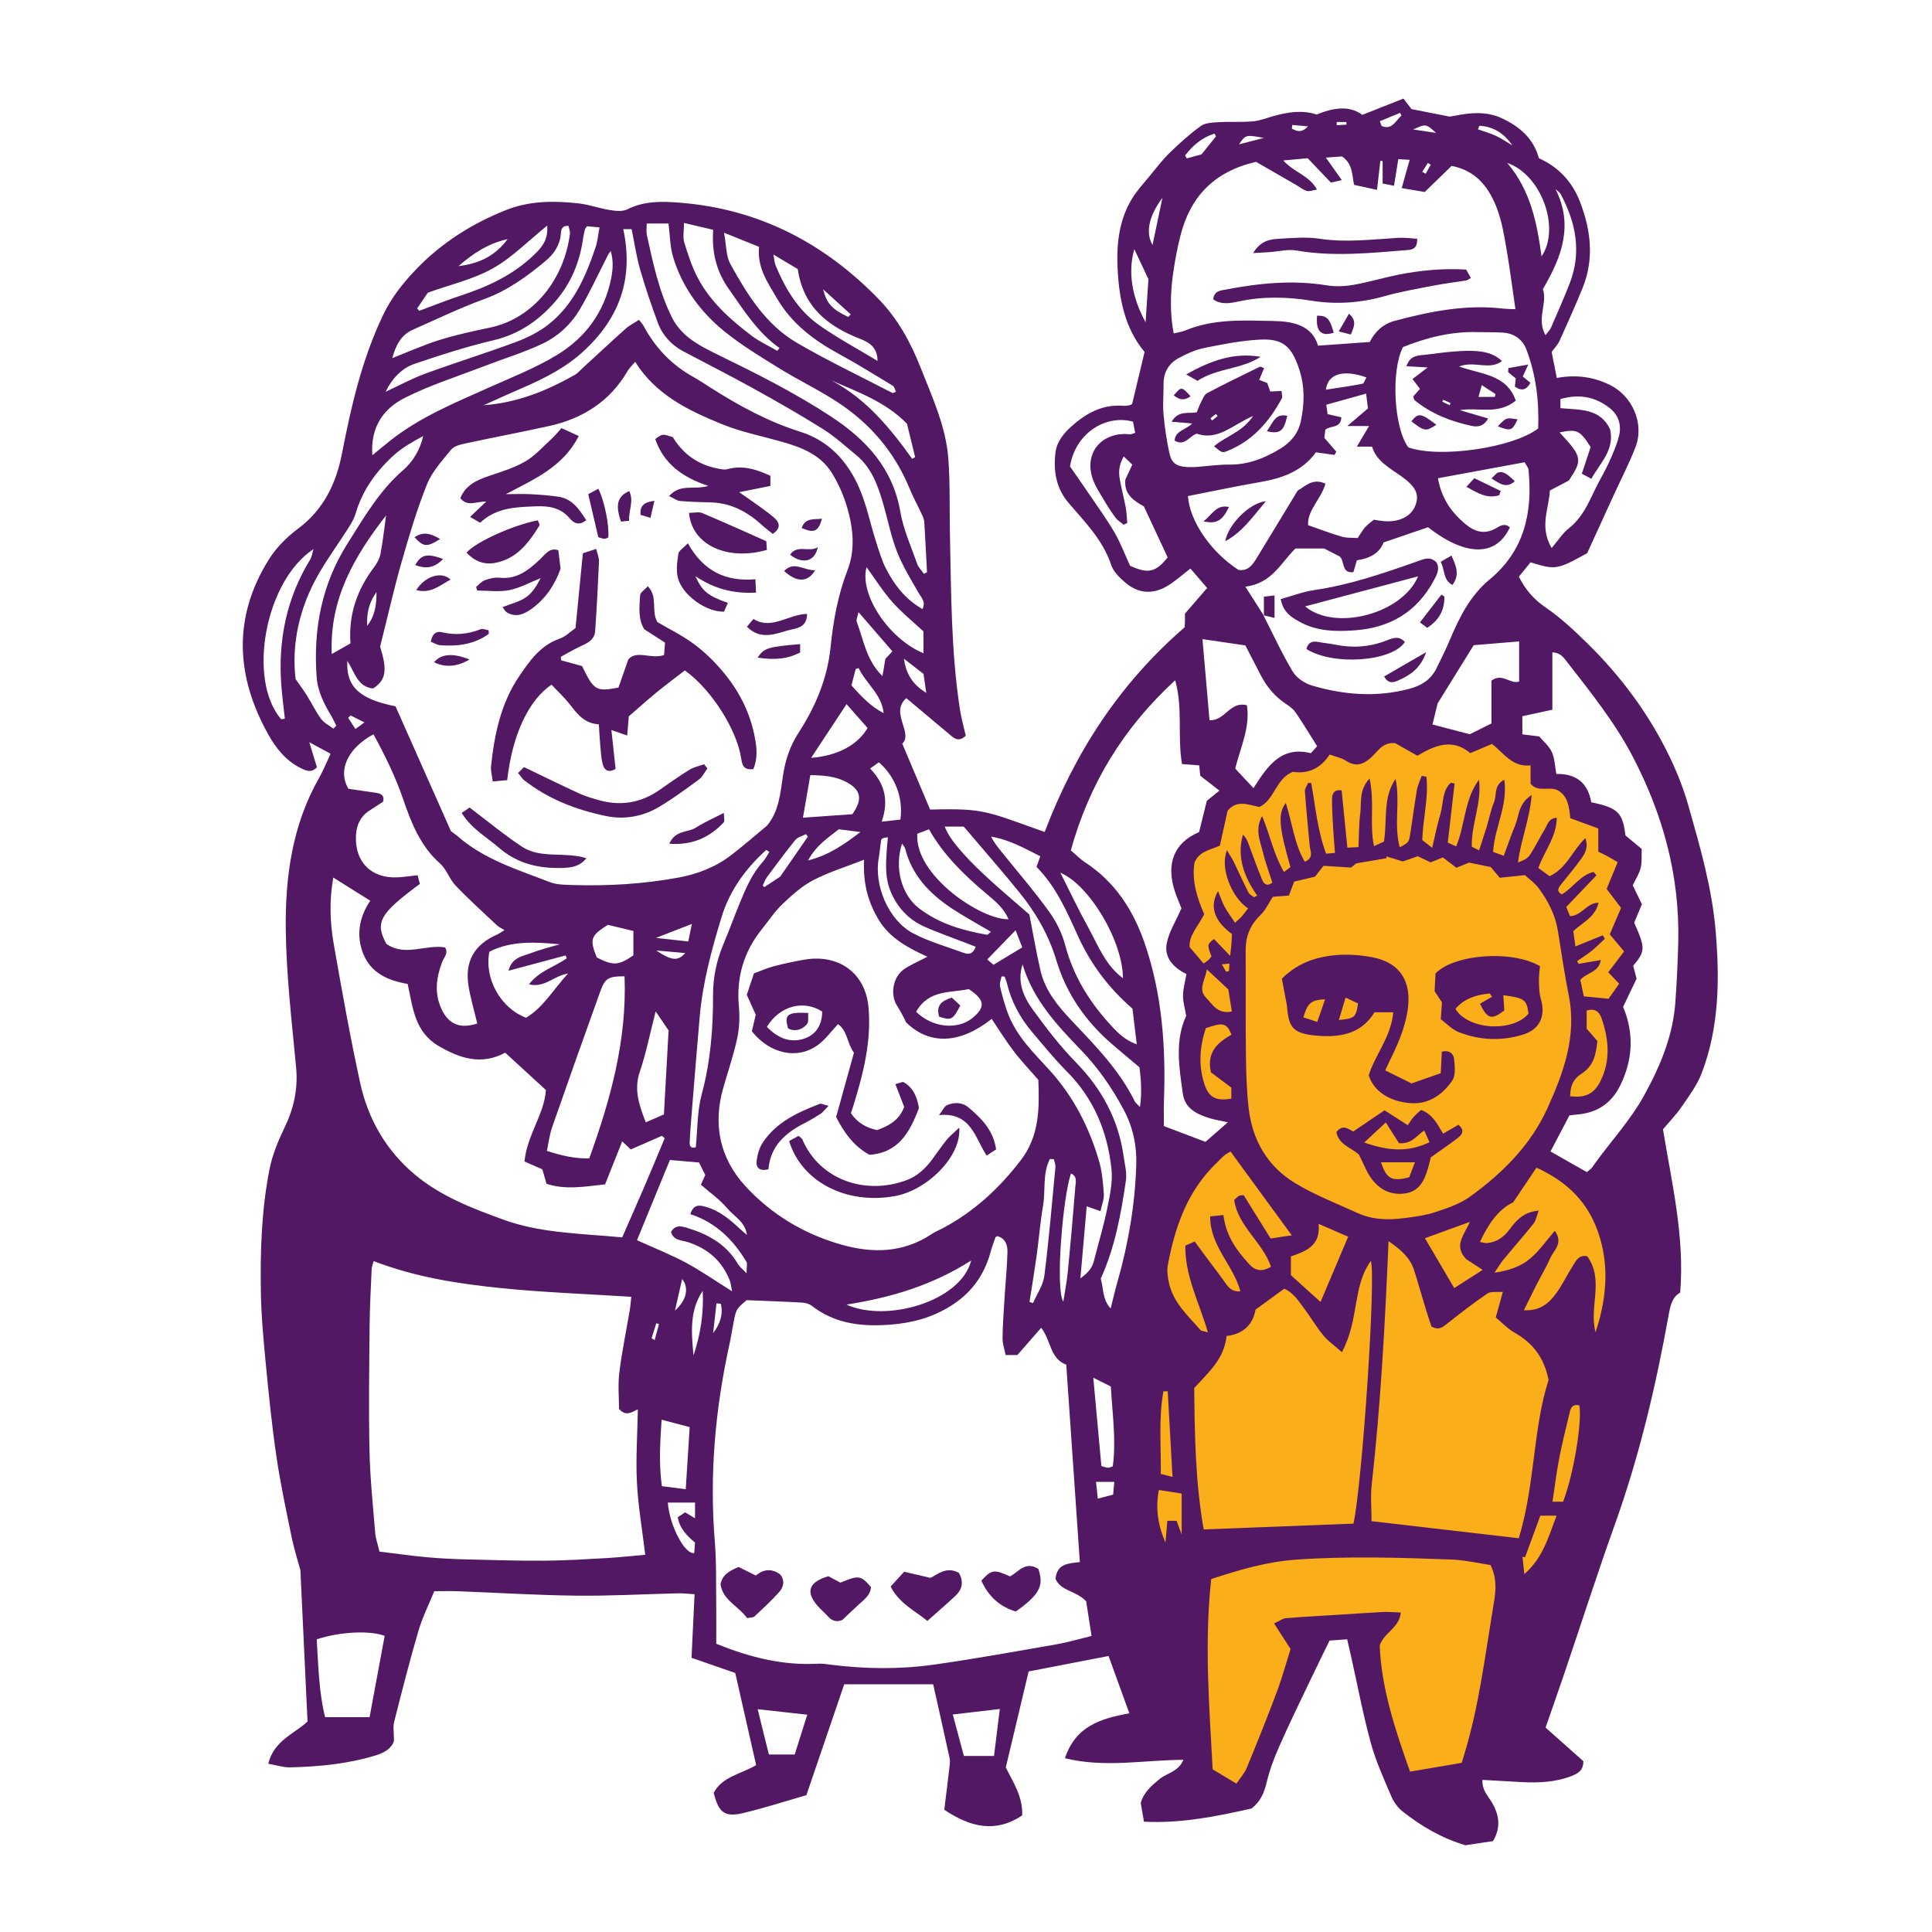 <svg version="1.1" id="svg" xmlns="http://www.w3.org/2000/svg" xmlns:xlink="http://www.w3.org/1999/xlink" x="0px" y="0px"
	 width="200px" height="200px" viewBox="0 0 200 200" enable-background="new 0 0 200 200" xml:space="preserve">
<g>
	<path class="stroke" fill="#531863"  d="M65.12,53.91c-0.057-1.051,0.525-2.03,0.02-3.075c-1.23,0.543-1.46,1.423-0.855,3.162
		C64.509,53.975,64.75,53.949,65.12,53.91z"/>
	<path class="stroke" fill="#531863"  d="M67.337,53.608c0.137-0.589,0.243-1.051,0.407-1.765c-1.128,0.145-1.502,0.542-1.437,1.456
		C66.609,53.389,66.908,53.479,67.337,53.608z"/>
	<path class="stroke" fill="#531863"  d="M52.728,61.087c1.116-0.223,2.162-0.811,3.238-1.24c-0.4,0.781-0.853,1.521-1.504,1.975
		c-0.679,0.474-1.55,0.671-2.438,1.03c0.193,0.244,0.281,0.444,0.436,0.536c0.968,0.582,1.814,0.189,2.609-0.39
		c1.443-1.053,2.379-2.478,2.961-4.124c-0.079-0.647-0.155-1.276-0.234-1.924c-0.928-0.278-1.329,0.419-1.845,0.905
		c-1.196,1.125-2.42,2.159-4.254,1.949c-0.498-0.057-1.05,0.095-1.533,0.271c-0.333,0.122-0.589,0.453-0.88,0.689
		c0.039,0.123,0.078,0.246,0.115,0.369C50.512,61.133,51.657,61.3,52.728,61.087z"/>
	<path class="stroke" fill="#531863"  d="M60.255,68.95c-0.668-0.182-1.418-0.387-2.167-0.592c-0.012-0.122-0.022-0.245-0.033-0.366
		c0.665-0.358,1.314-0.747,1.996-1.065c0.733-0.34,1.494-0.671,1.559-1.591c0.168-2.4,0.293-4.804,0.398-7.208
		c0.017-0.382-0.165-0.772-0.289-1.306c-0.521,0.17-0.884,0.287-1.38,0.449c-0.251,2.555-0.497,5.048-0.763,7.749
		c-0.513,0.353-1.025,0.88-1.645,1.095c-1.98,0.687-3.093,2.282-4.174,3.873c-1.909,2.809-2.581,6.042-2.926,9.355
		c-0.046,0.443,0.098,0.906,0.179,1.549c0.597-0.052,1.063-0.093,1.495-0.133c0.537-4.757,2.241-8.294,4.589-9.884
		c0.636,0.681,1.358,1.348,1.949,2.115c0.753,0.974,1.493,1.905,2.949,1.993c0.048,0.734,0.078,1.407,0.139,2.076
		c0.062,0.677,0.09,1.366,0.252,2.021c0.162,0.65,0.595,0.953,1.344,0.521c-0.147-1.35-0.291-2.681-0.436-4.028
		c0.614,0.212,1.079,0.375,1.636,0.567c0.069-0.823,0.116-1.388,0.167-1.988c0.966-0.835,1.9-1.678,2.872-2.474
		c0.961-0.788,1.962-1.529,2.928-2.277c2.711,1.937,5.368,6.072,5.833,9.106c0.107,0.687,0.235,1.232,1.261,1.111
		c0.336-0.814,0.39-1.676,0.27-2.556c-0.392-2.889-1.622-5.418-3.492-7.613c-0.875-1.028-1.867-1.998-2.952-2.796
		c-1.214-0.894-2.593-1.563-3.76-2.249c-0.692-1.196,0.101-2.58-0.994-3.716c-0.328,0.368-0.779,0.641-0.798,0.939
		c-0.078,1.238-0.214,2.516,0.443,3.523c0.789,0.508,1.443,0.928,2.138,1.375c-0.036,0.461-0.067,0.856-0.101,1.281
		c-1.312,0.478-2.848-0.558-3.697,0.456c-0.431,1.229-0.751,2.139-1.023,2.916C61.716,71.625,61.469,71.471,60.255,68.95z"/>
	<path class="stroke" fill="#531863"  d="M73.323,50.3c-1.465,0.451-2.893-0.282-4.063,1.058c0.521,0.24,0.818,0.476,1.132,0.503
		c1.038,0.09,2.083,0.125,3.126,0.145c2.112,0.04,3.831,0.953,5.351,2.342c0.337,0.309,0.71,0.58,1.127,0.918
		c1-0.681,0.586-1.29,0.132-1.683c-0.867-0.749-1.839-1.376-2.77-2.051c-0.25-0.181-0.509-0.35-0.844-0.579
		c1.19-0.239,2.198-0.441,3.237-0.649c0-0.47,0-0.765,0-1.051c-1.459-0.671-2.879-1.122-4.452-0.683
		c-0.284,0.08-0.627,0.002-0.934-0.055c-2.068-0.38-3.643-1.488-4.709-3.253c-1.077-0.365-1.077-0.365-1.824,0.186
		C68.698,47.996,70.647,49.42,73.323,50.3z"/>
	<path class="stroke" fill="#531863"  d="M79.386,56.923c-0.017-0.276-0.034-0.568-0.055-0.896c-2.246-0.996-4.425-1.986-6.631-2.914
		c-0.36-0.151-0.838-0.021-1.37-0.021C71.611,56.452,75.362,58.09,79.386,56.923z"/>
	<path class="stroke" fill="#531863"  d="M51.208,58.278c2.263-0.399,3.521-2.071,4.631-3.875c0.066-0.107-0.109-0.361-0.168-0.537
		c-2.504,0.469-6.43,2.236-7.375,3.34C49.086,58.066,50.068,58.479,51.208,58.278z"/>
	<path class="stroke" fill="#531863"  d="M84.382,59.032c-1.216,0.024-2.168-0.997-3.211,0.077C82.449,60.28,83.608,60.345,84.382,59.032z"/>
	<path class="stroke" fill="#531863"  d="M77.995,64.076c-0.278,0.331-0.436,0.52-0.67,0.8c1.375,1.396,2.879,0.771,4.259,0.377c0.758-0.217,1.95-0.195,1.963-1.703
		C81.595,63.592,79.89,65.249,77.995,64.076z"/>
	<path class="stroke" fill="#531863"  d="M78.266,61.346c-0.026-0.515-0.043-0.876-0.067-1.38c-3.063,0.255-5.368-0.814-6.99-3.726
		c-0.485,0.511-0.934,0.764-0.981,1.077c-0.126,0.816-0.249,1.702-0.059,2.482c0.438,1.792,2.945,3.583,4.781,3.519
		c0.12-0.277,0.255-0.59,0.394-0.91c-2.05-0.718-2.662-1.204-3.356-2.763C73.932,60.953,75.925,61.476,78.266,61.346z"/>
	<path class="stroke" fill="#531863"  d="M45.559,55.805c-0.976-0.602-1.765-0.795-2.645-0.191C43.857,56.632,44.17,56.667,45.559,55.805z"/>
	<path class="stroke" fill="#531863"  d="M62.569,55.776c0.14-0.003,0.277-0.088,0.399-0.13c0.126-1.21-0.398-3.816-1.03-5.05c-0.296,0.158-0.591,0.316-1.042,0.558
		c0.347,1.496,0.687,2.951,1.037,4.457C62.274,55.706,62.423,55.78,62.569,55.776z"/>
	<path class="stroke" fill="#531863"  d="M48.61,83.596c-0.22,0.149-0.462,0.315-0.821,0.56c1.055,1.676,2.604,2.51,3.899,3.63c1.909,1.653,4.162,2.142,6.574,2.061
		c0.831-0.027,1.754-0.125,2.436-1.005c-2.271-0.712-4.704,0.095-6.663-1.192C52.176,86.424,50.456,84.986,48.61,83.596z"/>
	<path class="stroke" fill="#531863"  d="M50.601,65.613c-0.008-0.122-0.015-0.244-0.022-0.367c-0.273-0.043-0.59-0.199-0.812-0.112
		c-1.31,0.512-2.623,0.65-4.004,0.316c-0.583-0.142-1.014,0.134-1.168,0.984c0.321,0.121,0.662,0.343,1.015,0.366
		C47.398,66.92,49.116,66.707,50.601,65.613z"/>
	<path class="stroke" fill="#531863"  d="M73.229,79.552c-0.114-0.146-0.228-0.292-0.343-0.438c-0.504,0.183-1.055,0.289-1.501,0.564
		c-1.069,0.659-2.096,1.387-3.127,2.107c-1.932,1.347-4.03,1.68-6.282,1.042c-0.704-0.199-1.414-0.411-2.076-0.715
		c-1.752-0.802-3.479-1.658-5.656-2.703c-0.09,0.089-0.352,0.352-0.615,0.615c0.379,0.443,0.446,0.596,0.563,0.688
		c2.519,2,5.456,3.126,8.546,3.766c1.871,0.388,3.794,0.061,5.471-0.937c1.438-0.854,2.792-1.853,4.142-2.846
		C72.721,80.423,72.94,79.939,73.229,79.552z"/>
	<path class="stroke" fill="#531863"  d="M74.932,84.148c-1.071,0.557-2.027,0.975-2.896,1.528c-0.829,0.529-2.116,0.225-2.75,1.666
		c2.411,0.177,4.169-0.66,5.628-2.204C75.051,84.992,74.932,84.604,74.932,84.148z"/>
	<path class="stroke" fill="#531863"  d="M44.934,68.551c1.117,0.563,2.372,0.492,3.671-0.279C46.869,67.569,45.654,67.687,44.934,68.551z"/>
	<path class="stroke" fill="#531863"  d="M50.328,51.927c-0.626,0.598-1.101,1.047-1.666,1.585c0.412,0.238,0.665,0.385,1.039,0.602
		c1.695-1.581,3.696-1.613,5.693-1.697c1.357-0.058,2.596,0.089,3.562,1.224c0.383,0.451,0.938,0.856,1.727,0.206
		c-0.734-1.15-1.447-2.216-2.888-2.428c-0.928-0.136-1.867-0.208-2.805-0.257c-0.788-0.042-1.58-0.008-2.623-0.008
		c3.02-1.588,5.918-2.837,7.547-6.016c-0.678-0.311-1.208-0.554-1.788-0.819c-0.412,0.448-0.702,0.814-1.042,1.124
		c-0.881,0.801-1.69,1.736-2.701,2.322c-1.156,0.672-2.482,1.072-3.763,1.506c-1.266,0.43-2.418,0.946-2.967,2.295
		C48.387,52.517,49.35,51.876,50.328,51.927z"/>
	<path class="stroke" fill="#531863"  d="M43.09,61.083c1.483,0.411,2.438-0.486,3.55-1.085C45.715,59.102,44.005,59.631,43.09,61.083z"/>
	<path class="stroke" fill="#531863"  d="M84.656,56.641c-0.872,0.586-2.139-0.325-2.865,0.781C83.085,58.458,84.379,58.136,84.656,56.641z"/>
	<path class="stroke" fill="#531863"  d="M97.219,105.247c1.269,0.41,1.407,0.341,2.19-1.155c-0.282-0.263-0.596-0.556-0.879-0.82
		C97.516,103.604,96.87,104.029,97.219,105.247z"/>
	<path class="stroke" fill="#531863"  d="M85.094,53.698c-0.832,0.099-1.736-0.132-2.107,0.964C84.29,55.217,84.7,55.035,85.094,53.698z"/>
	<path class="stroke" fill="#531863"  d="M78.426,68.073c1.65,0.256,3.045,0.184,4.404-0.528c0-0.307,0-0.582,0-0.866C79.527,66.954,79.096,67.074,78.426,68.073z"
		/>
	<path class="stroke" fill="#531863"  d="M130.498,36.939c-2.762-0.479-5.157,0.383-7.705,1.824c0.559,0.316,0.848,0.479,1.171,0.663
		C125.991,38.087,128.5,38.248,130.498,36.939z"/>
	<path class="stroke" fill="#531863"  d="M136.345,32.676c-0.156,1.606,0.41,2.188,1.721,1.769C137.651,32.959,137.377,32.679,136.345,32.676z"/>
	<path class="stroke" fill="#531863"  d="M131.145,44.635c1.355,0.336,1.769-0.018,2.11-1.592C131.97,42.753,131.766,43.817,131.145,44.635z"/>
	<path class="stroke" fill="#531863"  d="M128.251,31.201c2.497-0.533,4.999-0.479,7.494-0.075c2.581,0.418,5.092,0.236,7.608-0.474
		c1.655-0.466,3.362-0.759,5.054-1.086c1.125-0.218,2.265-0.352,3.396-0.54c0.145-0.024,0.272-0.149,0.458-0.257
		c-0.213-0.38-0.352-0.627-0.483-0.862c-2.443-0.148-4.778,0.081-7.088,0.545c-1.537,0.309-3.045,0.771-4.588,1.036
		c-0.903,0.155-1.873,0.195-2.773,0.049c-3.518-0.573-6.983-0.224-10.438,0.438c-0.539,0.103-1.194,0.112-1.301,1.014
		C126.417,31.574,127.352,31.394,128.251,31.201z"/>
	<path class="stroke" fill="#531863"  d="M134.195,25.931c3.865,0.672,7.706,0.254,11.557-0.049c0.597-0.047,0.989-0.281,0.954-1.167
		c-0.658-0.036-1.309-0.131-1.951-0.094c-2.709,0.157-5.399,0.512-8.133,0.094c-1.423-0.217-2.912-0.07-4.365,0.011
		c-0.905,0.052-1.809,0.273-2.534,1.474c0.743-0.042,1.216-0.064,1.688-0.098C132.342,26.038,133.304,25.777,134.195,25.931z"/>
	<path class="stroke" fill="#531863"  d="M146.102,43.613c1.371,1.052,1.51,1.076,2.588,0.352C147.055,42.737,146.848,42.716,146.102,43.613z"/>
	<path class="stroke" fill="#531863"  d="M156.145,38.105c-0.008,0.139-0.017,0.278-0.024,0.417c0.265,0.22,0.531,0.44,0.788,0.652
		c-0.032,0.307-0.06,0.594-0.087,0.855c0.712,0.482,1.194,0.348,1.606-0.403c-0.294-0.241-0.552-0.453-0.791-0.649
		c0.145-0.316,0.285-0.621,0.571-1.243C157.328,37.893,156.737,37.999,156.145,38.105z"/>
	<path class="stroke" fill="#531863"  d="M156.913,41.474c-0.961-2.743-3.567-2.705-5.868-3.534c1.595-0.629,3.132,0.438,4.442-0.565
		c-1.278-1.185-2.948-1.328-7.881-0.654c-0.693,0.094-1.603-0.023-2.013,1.191c0.798,0.046,1.453,0.084,2.196,0.127
		c-0.568,0.435-1.042,0.797-1.569,1.2c0.337,0.441,0.577,0.752,0.775,1.013c-0.274,0.309-0.503,0.568-0.698,0.79
		c0.07,0.198,0.076,0.33,0.144,0.386c1.739,1.429,3.778,2.208,5.945,2.668c0.599,0.127,1.229,0.029,1.661-0.776
		c-1.027-0.302-1.976-0.581-2.924-0.859C153.047,42.129,155.029,42.995,156.913,41.474z M153.394,39.87
		c0.62,0.403,1.022,0.664,1.425,0.924c-0.028,0.097-0.057,0.194-0.085,0.292c-0.518,0-1.036,0-1.679,0
		C153.16,40.711,153.236,40.437,153.394,39.87z M150.062,41.95c-0.25-0.123-0.499-0.246-0.751-0.37
		c0.03-0.066,0.06-0.133,0.09-0.199c0.254,0.116,0.51,0.232,0.765,0.348C150.131,41.803,150.097,41.877,150.062,41.95z"/>
	<path class="stroke" fill="#531863"  d="M155.051,44.132c1.364,0.52,1.481,0.472,2.05-0.72C155.927,43.215,155.927,43.215,155.051,44.132z"/>
	<path class="stroke" fill="#531863"  d="M138.586,34.308c0.523,0.135,0.834,0.215,1.25,0.323c0.341-0.825,0.647-1.431-0.191-2.153
		C139.289,33.092,138.98,33.627,138.586,34.308z"/>
	<path class="stroke" fill="#531863"  d="M84.958,115.294c0.232-0.151,0.401-0.399,0.81-0.82c-0.519-0.125-0.743-0.26-0.895-0.204
		c-2.266,0.863-4.461,1.868-5.88,3.959c-0.365,0.538-0.572,1.24-0.661,1.893c-0.104,0.76,0.304,1.158,1.218,0.918
		c0.199-2.436,1.783-3.782,3.782-4.801C83.89,115.955,84.434,115.635,84.958,115.294z"/>
	<path class="stroke" fill="#531863"  d="M97.998,117.996c-0.525,0.649-0.994,1.345-1.491,2.017c-0.697,0.94-1.521,1.727-2.642,2.15
		c-4.157,1.571-8.986,0.074-10.818-4.233c-0.036-0.086-0.148-0.139-0.38-0.344c-0.297,0.163-0.654,0.359-0.977,0.536
		c1.295,4.226,5.906,6.594,10.921,5.704c3.387-0.601,6.945-4.138,6.687-7.091C98.695,117.312,98.303,117.619,97.998,117.996z"/>
	<path class="stroke" fill="#531863"  d="M100.24,114.628c-0.618-0.522-1.474-0.555-2.233-0.207c-0.25,0.114-0.387,0.473-0.802,1.013
		c3.33-0.316,3.708,2.334,4.931,4.188c0.357-0.232,0.639-0.416,0.984-0.642C102.811,116.935,101.552,115.737,100.24,114.628z"/>
	<path class="stroke" fill="#531863"  d="M84.691,108.16c0.765-0.568,1.345-1.386,2.057-2.14c1,0.692,0.937,2.002,1.653,2.957c-0.605,2.18-1.204,4.341-1.847,6.656
		c0.76,1.466,1.71,2.944,3.444,3.912c3.034-0.197,4.218-2.401,5.13-4.845c-0.188-1.143-0.583-2.096-1.567-2.661
		c-0.151-0.088-0.457,0.091-0.874,0.191c0.334,0.866,0.63,1.624,0.916,2.359c-0.505,1.365-1.58,1.959-2.801,2.397
		c-1.146-0.225-2.044-0.776-2.715-1.743c0.092-0.279,0.175-0.523,0.251-0.77c1.025-3.319,1.884-6.671,1.571-10.187
		c-0.314-3.547-3.07-5.551-6.638-4.943c-1.082,0.185-2.159,0.421-3.222,0.7c-0.697,0.183-1.361,0.488-1.998,0.723
		c-0.277,0.826-0.509,1.516-0.744,2.218c0.321,0.71,0.621,1.375,0.928,2.057c-0.136,0.578-0.278,1.183-0.404,1.716
		C79.716,109.124,82.59,109.723,84.691,108.16z M79.388,106.3c1.312-2.183,3.822-2.828,5.724-1.581
		c-0.006,1.41-0.663,2.459-2.007,2.845C81.685,107.97,80.462,107.409,79.388,106.3z"/>
	<path class="stroke" fill="#531863"  d="M131.042,51.884c-1.715,0.173-3.933,2.461-4.199,4.147C128.643,55.043,129.656,53.532,131.042,51.884z"/>
	<path class="stroke" fill="#531863"  d="M129.723,43.065c-1.134,1.69-2.833,2.088-4.048,3.134c0.814,0.67,0.856,0.695,1.36,0.495
		c2.62-1.047,4.349-3.031,5.653-5.44c0.099-0.183-0.008-0.479-0.022-0.779c-0.443,0.02-0.797,0.036-1.174,0.052
		c-0.1-0.287-0.201-0.574-0.305-0.876c-0.288-0.111-0.569-0.221-0.834-0.324c0.179-0.424,0.341-0.816,0.509-1.215
		c-0.254-0.089-0.378-0.18-0.443-0.149c-1.825,0.896-3.659,1.775-5.453,2.732c-0.316,0.169-0.479,0.653-0.672,1.014
		c-0.165,0.309-0.272,0.649-0.399,0.965c-0.875,0.192-1.881-0.247-2.613,0.985c0.801,0.066,1.404,0.116,2.135,0.176
		c-0.634,0.668-1.764,0.731-1.823,1.78c1.091,0.622,1.532-0.5,2.293-0.721C126.104,45.662,127.632,43.941,129.723,43.065z
		 M125.874,42.85c0.058,0.073,0.115,0.147,0.174,0.222c-0.19,0.151-0.381,0.303-0.572,0.454c-0.058-0.074-0.116-0.148-0.173-0.223
		C125.492,43.151,125.683,43.001,125.874,42.85z"/>
	<path class="stroke" fill="#531863"  d="M83.667,104.863c-2.185-0.111-2.5,0.162-2.08,1.612c0.753,0.352,1.442,0.121,1.939-0.44
		C83.739,105.795,83.63,105.269,83.667,104.863z"/>
	<path class="stroke" fill="#531863"  d="M123.25,41.022c-0.944-1.022-0.944-1.022-1.744-0.097C122.021,41.34,122.521,41.546,123.25,41.022z"/>
	<path class="stroke" fill="#531863"  d="M127.226,52.487c-1.298-0.301-1.727,0.771-2.645,1.485C125.946,54.271,126.531,53.905,127.226,52.487z"/>
	<path class="stroke" fill="#531863"  d="M45.867,57.866c-1.656-0.616-2.27-0.467-2.882,0.627C44.033,58.897,44.937,58.843,45.867,57.866z"/>
	<path class="stroke" fill="#531863"  d="M131.939,61.637c-0.45,0.052-0.799,0.093-1.101,0.128c0,0.751,0,1.346,0,1.938c0.312,0.075,0.629,0.149,1.101,0.262
		C131.939,63.145,131.939,62.475,131.939,61.637z"/>
	<path class="stroke" fill="#531863"  d="M104.556,163.188c-1.667-0.748-1.903-0.716-2.967,0.441c0.721,1.622,1.912,2.703,3.571,3.193
		c2.455-1.759,2.925-2.654,2.333-4.404C106.153,161.553,105.43,162.739,104.556,163.188z"/>
	<path class="stroke" fill="#531863"  d="M130.838,63.702c-0.009-0.002-0.02-0.005-0.03-0.006c0.011,0.015,0.021,0.03,0.03,0.045
		C130.838,63.729,130.838,63.715,130.838,63.702z"/>
	<path class="stroke" fill="#531863"  d="M87.002,163.838c-0.383-0.206-0.793-0.426-1.249-0.671c-2.037,0.604-2.378,1.621-1.125,3.062
		c0.342,0.394,0.751,0.729,1.099,1.119c0.451,0.503,0.961,0.579,1.476,0.344c0.591-0.558,1.115-1.066,1.654-1.558
		c0.574-0.523,1.236-0.98,1.309-1.829C89.139,163.079,88.882,163.042,87.002,163.838z"/>
	<path class="stroke" fill="#531863"  d="M78.239,163.097c-0.673-0.334-1.265-0.628-1.779-0.883c-0.931,0.392-1.663,0.773-1.872,1.769
		c0.214,1.672,1.844,2.258,2.752,3.524c0.364-0.073,0.628-0.046,0.756-0.165c0.874-0.819,1.761-1.632,2.556-2.524
		c0.473-0.53,0.619-1.21,0.118-1.831C79.84,162.298,78.982,162.482,78.239,163.097z"/>
	<path class="stroke" fill="#531863"  d="M96.319,163.341c-1.048-0.244-1.837-0.428-2.722-0.633c-0.495,0.54-0.931,1.017-1.398,1.527
		c0.885,1.76,2.472,2.467,3.8,3.564c1.058-0.942,2.007-1.753,2.913-2.608c0.674-0.636,0.89-1.401,0.355-2.364
		C97.968,162.097,97.044,163.002,96.319,163.341z"/>
	<path class="stroke" fill="#531863"  d="M151.806,50.389c1.16,0.668,2.177,1.274,3.394,0.874c0.051-0.146,0.102-0.292,0.153-0.438
		c-0.853-0.412-1.704-0.823-2.732-1.321C152.311,49.839,152.094,50.076,151.806,50.389z"/>
	<path class="stroke" fill="#531863"  d="M145.43,66.462c-0.63-0.728-1.355-0.365-2.014-0.115c-1.713,0.65-3.448,0.749-5.229,0.382
		c-0.561-0.115-1.137-0.162-1.699-0.269c-0.581-0.109-1.042-0.031-1.25,0.725C138.038,68.948,144.113,68.489,145.43,66.462z"/>
	<path class="stroke" fill="#531863"  d="M155.121,48.903c-0.235,0.061-0.412,0.346-0.72,0.624c0.856,0.544,1.529,1.074,2.409,0.293
		C156.017,49.037,155.613,48.776,155.121,48.903z"/>
	<path class="stroke" fill="#531863"  d="M177.603,96.382c-0.368-4.406-1.594-8.655-2.794-12.89c-0.483-1.704-1.129-3.383-1.892-4.984
		c-2.143-4.497-5.07-8.459-8.624-11.94c-1.345-1.317-2.74-2.624-4.287-3.681c-1.245-0.851-2.113-1.865-2.771-3.192
		c0.441-0.543,0.832-1.024,1.204-1.483c2.598,0.8,2.754,0.776,5.864-0.947c0.849-1.857,1.782-3.902,2.718-5.945
		c0.763-1.667,1.609-3.301,2.275-5.005c0.959-2.456-0.302-5.339-2.682-6.489c-1.703-0.823-3.48-1.065-5.455-0.7
		c-0.194-0.987-0.374-1.894-0.533-2.692c0.332-0.457,0.642-0.761,0.808-1.13c0.818-1.812,1.632-3.626,2.384-5.467
		c1.219-2.99,0.886-5.945-0.238-8.896c-0.809-2.125-2.219-3.632-4.277-4.565c-0.554-2.044-1.982-3.263-3.816-4.128
		c-1.94-0.915-3.896-0.438-5.415-0.177c-1.537-0.303-2.656-0.523-3.951-0.777c-0.165-0.213-0.449-0.583-0.842-1.089
		c-1.446,0.573-2.782,1.102-4.254,1.684c-1.406-1.039-3.071-0.702-4.729-0.033c-1.486-0.49-2.926-0.253-4.359,0.13
		c-0.741,0.199-1.474,0.506-2.228,0.575c-1.197,0.107-2.411,0.018-3.612,0.088c-0.612,0.037-1.337,0.068-1.797,0.4
		c-1.138,0.821-2.189,1.773-3.198,2.752c-0.748,0.725-1.389,1.563-2.051,2.372c-0.66,0.805-1.383,1.58-1.912,2.468
		c-1.25,2.1-1.551,4.467-1.46,6.842c0.124,3.271,0.705,6.443,2.807,8.953c-0.441,1.841-0.862,3.606-1.287,5.379
		c-0.076,0.041-0.164,0.115-0.261,0.133c-0.205,0.037-0.419,0.077-0.625,0.06c-2.35-0.197-4.165,0.938-5.744,2.457
		c-0.606,0.585-1.183,1.453-1.291,2.256c-0.255,1.895-0.007,3.755,1.328,5.325c1.693,1.99,3.568,3.845,4.423,6.442
		c0.229,0.693,0.869,1.315,1.453,1.815c1.338,1.147,2.846,1.266,4.365,0.352c0.831-0.5,1.56-1.167,2.383-1.796
		c0.57,0.661,1.139,1.32,1.732,2.008c-0.835,0.966-1.581,1.829-2.298,2.658c0,0.367,0.006,0.628-0.001,0.89
		c-0.008,0.259-0.03,0.517-0.03,0.521c-6.811,5.896-11.393,13.042-14.489,21.19c-6.074-2.149-6.223-2.47-11.86-2.318
		c-0.94-2.224-1.872-4.433-2.883-6.826c0.574-0.534,0.269-1.329,0.018-2.147c-0.276-0.893-0.473-1.803,0.404-2.562
		c1.578,1.324,3.102,2.599,4.622,3.879c0.43,0.363,0.859,0.637,1.53,0.01c-0.191-0.849-0.461-1.789-0.608-2.75
		c-0.916-5.984-0.902-12.024-1.031-18.056c-0.055-2.623,0.028-5.255-0.165-7.868c-0.249-3.342-1.668-6.37-2.877-9.447
		c-1.031-2.623-2.376-5.055-4.333-7.074c-5.652-5.83-12.455-9.355-20.63-9.989c-1.832-0.143-3.656-0.186-5.395,0.694
		c-0.494,0.25-1.221,0.163-1.815,0.068c-1.084-0.172-2.138-0.564-3.224-0.686c-2.523-0.282-5.065-0.273-7.46,0.669
		c-3.552,1.401-6.751,3.424-9.396,6.191c-1.329,1.391-2.531,2.903-3.388,4.701c-2.168,4.55-3.294,9.382-4.243,14.288
		c-0.601,3.111-1.888,5.84-4.556,7.825c-1.159,0.861-2.254,1.959-3.017,3.176c-3.771,6.018-3.426,12.154-0.036,18.18
		c0.772,1.373,1.824,2.707,3.37,3.447c0.541,0.26,1.049,0.502,1.639-0.099c-0.221-0.726-0.451-1.481-0.793-2.598
		c0.98,0.531,1.599,0.867,2.205,1.195c-0.447,0.944-0.777,1.776-1.215,2.546c-2.767,4.866-3.49,10.233-3.425,15.661
		c0.058,4.764,0.626,9.527,1.071,14.281c0.209,2.228-0.247,4.237-1.206,6.229c-0.656,1.362-1.253,2.807-1.545,4.279
		c-0.832,4.185-0.967,8.446-0.898,12.7c0.04,2.458,0.264,4.918,0.501,7.369c0.313,3.237,0.639,6.479,1.111,9.696
		c0.411,2.797,1.007,5.57,1.575,8.342c0.248,1.21,0.63,2.391,0.906,3.416c0.249,5.266,0.49,10.394,0.737,15.66
		c-1.295,1.249-3.458,1.93-4.068,4.37c0.837,0.148,1.544,0.391,2.245,0.377c2.996-0.062,5.962-0.351,8.856-1.229
		c0.995-0.301,1.699-0.773,1.915-1.517c0-0.833-0.115-1.428,0.02-1.959c0.798-3.153,1.6-6.306,2.515-9.426
		c0.423-1.436,1.107-2.795,1.64-4.104c0.974,0,1.705-0.024,2.435,0.004c4.089,0.154,8.176,0.412,12.267,0.458
		c3.511,0.041,7.024-0.161,10.536-0.242c0.508-0.012,1.019,0.052,1.707,0.091c-0.107,2.227-0.209,4.342-0.316,6.582
		c1.646,0.572,3.161,1.1,4.527,1.575c0.738,3.255,1.451,6.397,2.163,9.537c-1.582,0.932-3.51,1.185-4.394,2.867
		c0.505,2.044,1.134,2.546,3.016,2.103c2.181-0.513,4.319-1.211,6.579-1.858c1.315-3.856,2.593-7.604,3.916-11.479
		c2.984,0,6.152,0,9.21,0c0.598,2.673,1.163,5.172,1.705,7.676c0.061,0.289,0.014,0.608-0.022,0.909
		c-0.173,1.493-0.361,2.984-0.535,4.402c2.706,1.808,5.29,2.435,8.064,0.591c0.087-1.975-0.989-3.514-1.696-4.971
		c0.8-3.359,1.562-6.56,2.365-9.936c2.691-0.52,5.438-1.052,8.276-1.601c0.694,1.918,1.397,3.859,2.147,5.928
		c-2.959,0.558-5.543,1.303-6.663,4.653c4.134,1.022,8.114,0.187,12.262,0.167c-0.522,1.249-1.706,1.365-2.464,1.989
		c-0.813,0.669-1.622,1.337-1.953,2.472c0.095,0.561,0.199,1.168,0.331,1.944c3.89,0.198,7.561-0.562,11.146-1.366
		c0.948-0.746,1.31-1.668,1.565-2.731c0.303-1.263,0.77-2.501,1.294-3.691c0.972-2.207,2.031-4.376,3.068-6.555
		c0.694-1.46,1.412-2.909,2.143-4.409c0.646-0.045,1.189-0.084,1.821-0.129c0.153,0.66,0.271,1.162,0.383,1.665
		c0.676,3.017,1.248,6.061,2.058,9.04c0.515,1.891,1.344,3.701,2.113,5.513c0.253,0.595,0.672,1.199,1.175,1.596
		c1.945,1.535,4.064,2.782,6.513,3.505c0.929-0.139,1.898-0.285,2.859-0.428c0.872-1.485,0.617-2.796-0.171-4.086
		c-0.393-0.645-0.979-1.212-0.926-2.25c1.435,0.081,2.783,0.162,4.133,0.229c1.738,0.087,3.453,0.006,5.107-0.637
		c0.683-0.265,1.212-0.597,1.209-1.529c-1.243-1.106-2.526-2.246-3.913-3.479c0.68-1.957,1.357-3.877,2.011-5.807
		c1.717-5.064,3.35-10.16,5.153-15.194c2.538-7.086,4.259-14.371,5.586-21.76c0.17-0.951,0.381-1.829,1.186-2.273
		c0.472-5.807-0.864-11.293-1.782-16.898c0.641-0.764,1.343-1.48,1.902-2.295c0.766-1.116,1.61-2.232,2.09-3.478
		C177.978,106.37,178.023,101.376,177.603,96.382z M159.231,44.354c-2.658,2.04-10.267,3.098-13.443,1.956
		c-1.476-2-1.828-7.843-0.556-10.379c2.4-0.966,4.955-1.623,7.669-1.552c0.888,0.023,1.781-0.001,2.667,0.051
		c1.153,0.069,2.039,0.694,2.433,1.726C159.024,38.823,159.338,41.612,159.231,44.354z M162.398,49.751
		c1.457-2.146,1.392-2.473-0.953-4.986c1.806-0.369,2.108-0.236,3.219,1.518c-0.276,0.83-0.583,1.758-0.915,2.754
		c0.306,0.163,0.567,0.303,0.992,0.53c0.895-1.664,2.419-2.96,1.937-5.111c-1.017-2.222-3.173-2.015-5.142-2.205
		c0-0.382,0-0.625,0-0.94c1.923-0.557,3.646-0.253,5.165,0.987c0.892,0.728,1.169,1.77,0.895,2.849
		c-0.243,0.954-0.65,1.874-1.061,2.774c-0.434,0.95-0.987,1.844-1.435,2.787c-0.696,1.466-1.35,2.926-2.692,3.98
		c-0.659,0.519-1.128,1.278-1.784,2.046c-1.3-2.214-0.271-4.065-0.181-5.958C161.151,50.405,161.793,50.068,162.398,49.751z
		 M161.58,20.124c1.559,2.935,2.16,5.985,0.921,9.192c-0.599,1.555-1.282,3.076-1.943,4.605c-0.095,0.22-0.288,0.398-0.57,0.776
		c-0.969-1.719,0.244-3.314-0.271-4.763c1.996-3.394,3.176-6.651,1.309-10.354C161.215,19.76,161.465,19.905,161.58,20.124z
		 M159.581,26.542c-0.483-3.509-1.13-6.808-3.548-9.672C159.561,18.073,161.568,23.621,159.581,26.542z M153.144,13.019
		c1.43,0.078,2.56,0.771,3.412,2.03c-0.565-0.333-1.109-0.711-1.701-0.987c-0.596-0.278-1.239-0.454-1.86-0.675
		C153.043,13.264,153.094,13.142,153.144,13.019z M148.663,13.759c-0.901-0.135-1.5-0.225-2.375-0.356
		C147.612,12.804,147.612,12.804,148.663,13.759z M148.116,17.042c-0.177,0.314-0.354,0.629-0.53,0.944
		c-0.117-0.063-0.237-0.126-0.355-0.188c0.191-0.31,0.384-0.618,0.576-0.927C147.91,16.927,148.012,16.984,148.116,17.042z
		 M144.945,11.68c0.043,0.097,0.085,0.193,0.129,0.29c-0.603,0.517-0.955,1.535-2.053,1.069c-0.06-0.164-0.12-0.327-0.18-0.489
		C143.543,12.26,144.244,11.969,144.945,11.68z M138.378,12.631c0.332,0,0.664,0,0.995,0c0.003,0.09,0.007,0.182,0.011,0.272
		c-0.335,0.019-0.671,0.038-1.007,0.057C138.377,12.851,138.378,12.74,138.378,12.631z M133.773,12.935
		c0.465,0.041,0.932,0.083,1.636,0.146c-0.745,0.76-1.209,0.458-1.676,0.242C133.746,13.193,133.759,13.063,133.773,12.935z
		 M130.835,14.278c-0.804,0.208-1.608,0.416-2.578,0.666C128.954,13.934,128.954,13.934,130.835,14.278z M125.727,13.832
		c0.049,0.097,0.098,0.195,0.146,0.293c-0.447,0.557-0.896,1.114-1.49,1.855c-0.371,0.101-0.953,0.259-1.535,0.417
		c-0.055-0.101-0.111-0.202-0.167-0.303C123.479,15.05,124.446,14.23,125.727,13.832z M121.406,28.565
		c0.187-1.401,0.444-2.8,0.793-4.17c1.014-3.995,3.436-6.626,7.826-7.643c1.272,0.734,2.717,1.565,4.16,2.399
		c0.362,0.209,0.701,0.498,1.089,0.613c0.272,0.081,0.612-0.07,1.065-0.139c-0.821-1.48-2.377-1.77-3.497-3.015
		c1.01-0.091,1.762-0.159,2.529-0.229c0.806,0.845,1.563,1.637,2.404,2.519c0.255-0.058,0.573-0.129,1.131-0.255
		c-0.571-0.804-1.028-1.446-1.655-2.329c0.752-0.056,1.283-0.096,1.675-0.125c1.137,0.787,1.02,1.933,1.249,2.946
		c0.748,0.163,1.441,0.314,2.37,0.517c0.123-1.054,0.237-2.027,0.35-3.001c0.078,0.006,0.156,0.013,0.233,0.019
		c0,0.749,0,1.499,0,2.325c0.412,0.082,0.74,0.147,1.18,0.235c0.153-0.953,0.292-1.81,0.444-2.76
		c0.411,0.026,0.75,0.048,1.173,0.074c-0.273,0.975-0.522,1.861-0.82,2.926c0.835,0.143,1.524,0.259,2.382,0.404
		c0.886-0.86,1.818-1.767,2.782-2.702c2.586,0.491,3.933,2.301,4.75,4.553c0.461,1.271,0.691,2.635,0.921,3.975
		c0.354,2.054,0.617,4.124,0.937,6.309c-0.521-0.027-0.928-0.025-1.33-0.071c-3.825-0.444-7.513,0.301-11.175,1.276
		c-1.245,0.332-2.078,1.172-2.571,2.187c-1.784,0.126-3.476,0.246-5.359,0.379c-0.61-2.096-2.554-2.515-4.611-2.553
		c-3.086-0.058-6.204-0.253-9.158,0.993c-0.329,0.138-0.7,0.178-1.175,0.292C121.118,32.482,121.144,30.519,121.406,28.565z
		 M141.456,39.069c-0.148,0.244-0.25,0.626-0.422,0.659c-1.207,0.238-2.429,0.403-3.779,0.612
		C137.46,38.692,139.043,38.222,141.456,39.069z M120.334,20.481c-0.379,1.803-0.691,3.293-1.025,4.879
		C118.57,24.076,118.911,22.388,120.334,20.481z M117.425,25.796c0.527,1.118,0.974,2.067,1.46,3.103
		c-0.087,1.315-0.178,2.709-0.294,4.458C117.152,30.727,116.751,28.115,117.425,25.796z M116.984,58.566
		c-0.511-1.108-0.97-2.344-1.625-3.467c-0.841-1.441-1.833-2.795-2.771-4.18c-0.64-0.944-1.298-1.877-1.821-2.631
		c0.513-3.327,3.578-5.429,6.521-4.64c0.067,0.344,0.143,0.735,0.225,1.155c-0.202,0.066-0.34,0.143-0.482,0.153
		c-0.208,0.014-0.418-0.037-0.628-0.032c-2.618,0.05-4.136,2.142-3.292,4.63c0.265,0.783,0.749,1.496,1.173,2.218
		c0.37,0.631,0.769,1.25,1.208,1.833c0.216,0.286,0.554,0.48,0.837,0.716c0.121-0.064,0.243-0.127,0.365-0.19
		c-0.051-0.537-0.062-1.081-0.161-1.608c-0.182-0.978-0.447-1.94-0.615-2.919c-0.123-0.713-0.115-1.438,0.412-2.352
		c0.408,0.389,0.621,0.592,0.885,0.843c-0.252,0.546-0.49,1.058-0.72,1.553c-0.167,1.574,0.951,2.222,1.919,2.773
		c0.88,1.888,1.692,3.628,2.461,5.276C119.647,59.256,118.841,59.422,116.984,58.566z M121.058,46.922
		c-0.29-1.325-0.492-2.678-0.611-4.029c-0.093-1.04,0.016-2.096,0.003-3.145c-0.015-1.229,0.56-2.139,1.59-2.694
		c0.819-0.442,1.705-0.844,2.609-1.028c1.892-0.384,3.808-0.761,5.729-0.867c2.44-0.134,3.327,0.7,4.102,3.026
		c0.604,1.812,0.567,3.599,0.182,5.422c-0.269,1.267-1.045,2.176-2.095,2.822c-1.624,1-3.355,1.689-5.327,1.668
		c-1.097-0.012-2.193,0.152-3.461,0.25c-0.197,0-0.566,0.02-0.931-0.003C121.802,48.281,121.283,47.95,121.058,46.922z
		 M122.974,51.353c2.569-0.503,5.018-1.025,7.483-1.451c2.292-0.396,4.366-1.134,5.766-3.077c0.681,0.093,1.305,0.18,1.93,0.265
		c0.059-0.111,0.118-0.223,0.176-0.335c-0.389-0.453-0.778-0.905-1.233-1.433c0.029-0.23,0.065-0.532,0.102-0.838
		c0.518-0.466,1.605-0.093,1.661-1.286c-0.444-0.103-0.913-0.21-1.428-0.329c-0.039-0.278-0.073-0.524-0.134-0.971
		c1.345-0.376,2.633-0.736,4.124-1.153c0.079,0.644,0.138,1.124,0.188,1.538c-0.674,0.574-1.253,1.066-2.134,1.817
		c0.96,0,1.521,0,2.254,0c-0.416,0.701-0.78,1.317-1.266,2.134c0.646,0,1.025,0,1.573,0c0.446,1.513,1.836,2.213,3.066,3.096
		c1.481,1.062,1.839,1.86,1.429,2.973c-0.421,1.139-1.669,1.775-3.258,1.649c-0.311-0.024-0.618-0.086-1.049-0.149
		c-0.272,0.226-0.618,0.455-0.887,0.753c-0.276,0.306-0.477,0.679-0.792,1.141c-0.532-0.039-1.113,0.011-1.639-0.14
		c-1.125-0.323-2.219-0.75-3.491-1.191c-0.111-1.542,1.375-2.727,1.795-4.303c-1.433-0.633-2.185,0.396-2.862,0.704
		c-1.521,2.506-2.9,4.788-4.292,7.063c-0.42,0.688-0.895,1.325-1.857,1.16C125.352,57.158,123.147,53.936,122.974,51.353z
		 M107.694,88.642c-0.127,0.348-0.227,0.627-0.397,1.095c2.071,2.083,3.172,4.708,4.348,7.274c1.312,2.864,3.163,5.301,5.587,7.405
		c0.14,1.165,0.283,2.345,0.446,3.689c-1.353-0.469-2.151-1.38-2.927-2.242c-2.09-2.327-3.669-4.94-4.481-8.022
		c-0.326-1.239-0.945-2.473-1.699-3.515c-1.533-2.117-3.248-4.103-4.89-6.142c-0.388-0.481-0.78-0.958-1.081-1.577
		C104.44,86.91,106.012,87.788,107.694,88.642z M109.769,90.345c2.98,1.255,6.447,7,6.481,10.923
		c-1.855-1.383-2.591-3.445-3.612-5.289C111.611,94.122,110.707,92.197,109.769,90.345z M96.169,85.85
		c1.528,2.688,3.627,4.715,5.883,6.619c0.892,0.752,1.854,1.504,2.349,2.69c-2.806,0.09-9.755-4.544-9.443-8.852
		C95.301,86.177,95.708,86.023,96.169,85.85z M113.773,120.192c-1.025-3.504-2.65-6.691-5.141-9.424
		c-1.584-1.738-3.307-3.405-4.21-5.646c-0.389-0.967-0.653-1.989-0.899-3.004c-0.076-0.315,0.095-0.69,0.154-1.038
		c0.105,0.005,0.212,0.01,0.318,0.015c0.083,0.236,0.19,0.469,0.248,0.712c0.451,1.874,1.333,3.529,2.571,4.991
		c1.185,1.4,2.342,2.834,3.633,4.131c2.795,2.807,4.204,6.245,4.612,10.087c0.141,1.319-0.156,2.714-0.428,4.038
		c-0.376,1.842-0.923,3.648-1.389,5.472c-0.173,0.683-0.543,1.199-1.399,1.807c0.235-2.681,0.441-5.052,0.652-7.456
		c0.479,0.169,0.859,0.303,1.428,0.504c0.145-0.697,0.381-1.245,0.344-1.773C114.186,122.462,114.094,121.287,113.773,120.192z
		 M111.322,122.823c-0.236,2.914-0.487,5.826-0.772,8.736c-0.104,1.069-0.313,2.127-0.475,3.19
		c-0.861-1.316-0.032-11.01,0.797-13.266C111.533,121.764,111.36,122.349,111.322,122.823z M97.585,127.153
		c-0.37,0.197-0.769,0.352-1.116,0.583c-2.991,1.99-6.177,2.039-9.515,1.067c-3.832-1.114-7.148-3.135-9.807-6.032
		c-2.617-2.852-3.362-6.335-2.285-10.124c0.488-1.714,1.074-3.405,1.45-5.144c0.23-1.06,0.279-2.199,0.18-3.281
		c-0.285-3.035,0.496-5.707,2.404-8.067c0.693-0.856,1.3-1.802,2.093-2.554c0.974-0.925,2.01-1.866,3.185-2.48
		c1.604-0.838,3.366-1.374,5.277-2.124c-0.128,2.449,0.415,4.426,1.542,6.27c1.144,1.865,2.978,2.839,5.012,3.775
		c-0.949,0.497-1.716,0.816-2.393,1.271c-1.166,0.781-1.493,2.624-0.76,3.784c0.35,0.556,0.669,1.132,0.944,1.733
		c2.424,2.379,5.581,2.25,8.863-0.355c0.754,1.117,1.459,2.27,2.274,3.336c0.794,1.04,1.705,1.992,2.553,2.97
		c0.124,2.967,0.108,5.806-1.797,8.3C103.464,122.999,100.836,125.425,97.585,127.153z M100.538,130.488
		c-1.083,4.256-8.775,6.441-12.911,4.564C92.269,134.319,96.481,133.062,100.538,130.488z M77.264,130.609
		c0.128,0.214,0.017,0.572,0.017,1.194c-0.445-0.468-0.73-0.675-0.892-0.953c-1.182-2.043-3.079-3.076-5.236-3.735
		c-0.594-0.181-1.24-0.363-1.687,0.415c0.233,0.899,1.1,0.849,1.737,1.053c2.083,0.666,3.553,1.96,4.354,3.999
		c0.089,0.23,0.105,0.489,0.229,1.093c-1.769-1.105-3.237-2.136-4.808-2.976c-1.603-0.856-3.304-1.526-5.038-2.312
		c1.155-2.816,2.258-5.503,3.409-8.307c1.097,0.094,2.063,0.177,3.013,0.259c0.252,0.505,0.436,0.874,0.649,1.302
		c-0.159,0.349-0.325,0.71-0.457,0.999c0.955,0.834,1.955,1.52,2.703,2.416c0.731,0.876,1.899,1.424,2.064,2.788
		c-0.245-0.214-0.497-0.42-0.733-0.642c-1.039-0.976-2.127-1.88-3.532-2.275c-0.612-0.173-1.256-0.307-1.592,0.761
		C74.06,126.527,75.891,128.321,77.264,130.609z M73.821,138.01c0.117-1.03,0.234-2.061,0.351-3.092
		c0.15,0.015,0.3,0.029,0.449,0.045C74.885,136.066,74.534,137.065,73.821,138.01z M69.87,135.67
		c0.28-1.225,0.513-2.241,0.746-3.258C71.384,133.352,71.02,134.668,69.87,135.67z M48.5,102.054
		c0.205,1.282,0.583,2.537,0.905,3.897c-1.779,0.592-2.986,0.078-3.717-1.531c-0.75-1.651-0.522-3.272,0.106-4.883
		c0.18-0.46,0.649-0.854,0.281-1.46c-2.016-0.342-4.138,0.994-6.077-0.366c-1.203-2.23-0.715-3.115,3.467-6.209
		c-0.064-0.244-0.137-0.521-0.236-0.897c-0.733,0.079-1.398,0.184-2.065,0.217c-2.748,0.136-4.463-1.612-4.314-4.359
		c0.058-1.061,0.457-1.929,1.358-2.529c0.474-0.315,0.956-0.618,1.44-0.932c0.186-0.63-0.172-0.851-0.712-0.93
		c-0.979-0.144-1.958-0.285-2.863-0.416c-1.139-1.906-0.08-4.199,2.589-5.642c1.17,2.149,2.255,4.336,3.049,6.654
		c0.855,2.492,1.788,4.903,3.849,6.73c0.673,0.597,0.963,1.61,1.597,2.271c1.371,1.433,2.848,2.766,4.293,4.127
		c0.186,0.176,0.44,0.28,0.776,0.488c-0.419,0.256-0.577,0.38-0.755,0.457C49.112,97.768,48.093,99.51,48.5,102.054z M38.704,58.745
		c-1.727,2.3-2.641,4.849-2.424,7.861c-0.569,0.324-1.14,0.648-1.935,1.099c-0.253-5.737,2.358-10.141,5.621-14.349
		c-0.186,1.334-0.33,2.676-0.582,3.997C39.291,57.844,39.01,58.336,38.704,58.745z M38.975,61.293
		c0.01,1.514-0.235,2.573-0.972,3.499C37.974,63.658,38.076,62.56,38.975,61.293z M36.045,74.308
		c0.084-0.081,0.167-0.161,0.251-0.242c0.423,0.212,0.846,0.424,1.432,0.718c-0.392,0.286-0.619,0.451-0.935,0.681
		C36.519,75.04,36.282,74.674,36.045,74.308z M50.662,98.52c2.238-1.145,4.735-1.012,7.284-0.767
		c-0.97,0.29-1.961,0.524-2.904,0.885c-0.904,0.349-2.053,0.442-2.402,1.853c2.125-0.57,4.017-1.078,5.908-1.585
		c0.042,0.098,0.083,0.196,0.125,0.294c-1.231,0.882-2.823,1.283-3.914,2.696c1.602,0.401,2.511-0.857,4.051-1.122
		c-1.553,1.677-2.555,3.507-4.349,4.58C51.85,104.394,50.1,101.308,50.662,98.52z M57.158,116.685
		c1.636-4.694,3.3-9.378,4.983-14.055c0.496-1.376,0.857-1.575,2.513-1.561c0.251,6.615-1.444,12.722-3.653,18.845
		c-1.506,0.038-2.842-0.278-4.389-0.775C56.8,118.271,56.891,117.447,57.158,116.685z M61.772,99.112
		c-0.742-1.9-0.651-2.231,1.154-3.372c0.794,0.19,1.676,0.401,2.641,0.632c0,0.987,0,1.791,0,2.53
		C64.014,99.963,63.462,99.984,61.772,99.112z M59.248,91.617c-0.781-0.024-1.618-0.026-2.326-0.3
		c-3.315-1.282-6.762-2.326-9.525-4.729c-0.276-0.239-0.583-0.441-0.712-0.539c-1.971-4.437-3.862-8.695-5.742-12.932
		c-3.712-0.736-5.138-2.016-4.988-4.704c0.78,1.221,1.073,2.715,2.68,2.857c1.349-0.922,1.465-1.862,0.716-4.337
		c0.797-3.169,1.428-5.973,2.216-8.732c0.777-2.718,1.583-5.445,2.633-8.064c0.529-1.32,1.579-2.451,2.496-3.583
		c0.286-0.354,0.892-0.521,1.382-0.627c2.919-0.63,5.855-1.182,8.772-1.827c3.483-0.771,6.289-2.546,8.122-5.698
		c0.177-0.302,0.447-0.55,0.777-0.948c2.155,3.434,5.527,5.042,8.972,6.449c1.975,0.807,4.107,1.233,6.174,1.815
		c2.054,0.579,4.036,1.337,5.215,3.235c0.68,1.093,1.217,2.318,1.58,3.555c0.632,2.139,0.87,4.385,0.05,6.503
		c-0.998,2.578-1.48,5.236-1.754,7.952c-0.329,3.264-1.561,6.189-3.326,8.904c-0.88,1.353-1.36,2.815-1.599,4.395
		c-0.279,1.859-0.429,3.765-1.673,5.22c-1.239,1.025-2.449,2.09-3.728,3.065c-1.609,1.229-3.48,1.944-5.448,2.304
		C66.592,91.516,62.928,91.731,59.248,91.617z M88.887,69.162c0.763,1.604,2.379,2.693,2.591,4.665
		c-1.316-0.679-2.285-1.697-3.335-2.874c0.157-0.613,0.296-1.155,0.436-1.697C88.682,69.225,88.783,69.193,88.887,69.162z
		 M88.875,63.371c1.237,1.43,2.357,2.725,3.507,4.053c-0.207,0.221-0.451,0.482-0.729,0.779c-0.084,0.504-0.174,1.046-0.298,1.789
		c-1.688-1.644-1.947-3.733-2.656-5.597C88.601,64.139,88.798,63.77,88.875,63.371z M67.9,97.092
		c1.146-0.444,2.322-0.901,3.72-1.444c-0.13,0.641-0.236,1.16-0.37,1.811C70.068,97.33,68.958,97.208,67.9,97.092z M70.932,98.66
		c-0.743,0.855-1.394,0.806-3-0.268C68.884,98.478,69.836,98.562,70.932,98.66z M71.592,115.391
		c0.278-3.398,0.545-6.798,0.847-10.195c0.312-3.521,1.236-6.921,2.263-10.28c0.843-2.757,2.504-5.021,4.623-6.933
		c0.106,0.071,0.213,0.142,0.319,0.212c-0.218,0.336-0.394,0.712-0.661,1.004c-1.16,1.269-1.799,2.822-2.439,4.374
		c-0.561,1.356-1.055,2.74-1.626,4.093c-0.723,1.715-1.111,3.475-1.104,5.35c0.01,3.467-0.261,6.893-1.177,10.28
		c-0.47,1.739-0.422,3.618-0.609,5.452c-0.488,0.195-0.656-0.089-0.633-0.529C71.442,117.275,71.515,116.333,71.592,115.391z
		 M79.395,90.805c0.958-1.295,1.913-2.595,2.93-3.843c0.246-0.302,0.727-0.411,1.101-0.609c0.067,0.085,0.136,0.17,0.205,0.255
		c-0.895,1.294-1.79,2.589-2.863,4.142c-0.457,0.301-1.047,0.691-1.638,1.08c-0.059-0.049-0.117-0.098-0.177-0.146
		C79.098,91.39,79.204,91.065,79.395,90.805z M83.12,84.647c0.277-1.593,0.515-2.96,0.766-4.406
		c1.335,0.021,2.568,0.104,3.696,0.696c1.557,0.818,1.753,1.787,0.657,3.349C86.659,84.398,85.011,84.515,83.12,84.647z
		 M86.828,85.847c0.687,0.088,1.327,0.169,2.243,0.285c-1.729,1.313-3.221,2.369-5.423,2.944
		C84.513,87.468,85.729,86.734,86.828,85.847z M83.967,78.455c1.282-1.943,2.412-3.657,3.668-5.562
		c0.755,0.857,1.486,1.685,2.175,2.465C88.805,77.107,86.72,78.238,83.967,78.455z M66.229,110.96c0.664-1.954,1.063-4,1.643-6.262
		c0.59,0.868,1.022,1.505,1.339,1.97c-0.165,2.97-0.32,5.771-0.482,8.698c-0.59,0.256-1.185,0.514-1.882,0.817
		C66.165,114.397,65.597,112.818,66.229,110.96z M92.203,92.299c0.711,1.675,1.866,2.912,3.512,3.638
		c1.385,0.612,2.819,1.11,4.233,1.658c0.33,0.128,0.659,0.257,1.06,0.414c-0.294,0.792-0.765,0.806-1.233,0.635
		c-1.764-0.647-3.605-1.157-5.252-2.03c-2.564-1.358-4.078-4.99-3.549-7.831c0.114-0.606,0.138-1.229,0.25-1.836
		c0.026-0.139,0.249-0.241,0.691-0.271c-0.043,0.482-0.1,0.964-0.128,1.447C91.698,89.535,91.625,90.938,92.203,92.299z
		 M100.697,105.362c-1.512,1.268-4.155,1.067-5.859-0.625c1.304-2.322,3.598-1.941,5.447-2.345
		C101.963,103.499,102.028,104.247,100.697,105.362z M107.313,129.971c0.237-1.712,0.369-3.44,0.661-5.143
		c0.276-1.608-0.07-3.332,0.708-4.851c0.138,0.007,0.275,0.015,0.411,0.021c0.059,0.277,0.188,0.561,0.162,0.829
		c-0.356,3.754-0.671,7.514-1.146,11.253c-0.124,0.97-0.765,1.875-1.169,2.81c-0.121-0.037-0.243-0.075-0.365-0.112
		C106.823,133.176,107.091,131.577,107.313,129.971z M102.848,99.873c-0.286-0.241-0.473-0.399-0.648-0.548
		c0.944-0.975,1.854-1.915,2.933-3.028c0.255,0.656,0.445,1.141,0.691,1.777C104.777,98.708,103.825,99.282,102.848,99.873z
		 M93.7,87.835c0.706,2.807,2.566,4.721,4.89,6.245c1.261,0.826,2.59,1.547,3.986,2.374c-0.232,0.196-0.319,0.326-0.381,0.314
		c-2.546-0.44-5.004-1.15-7.08-2.761c-1.82-1.413-2.541-4.194-1.739-6.676C93.527,87.561,93.662,87.686,93.7,87.835z M93.211,84.842
		c-0.511,0.058-1.075,0.121-1.939,0.218c0.751-2.175,0.337-3.915-1.198-5.502c0.434-0.309,0.677-0.482,0.909-0.646
		C92.666,80.38,93.518,82.568,93.211,84.842z M89.707,58.715c0.882,1.212,1.673,2.481,2.649,3.586
		c0.965,1.092,2.117,2.017,3.243,3.067c0,0.808,0,1.513,0,2.257C91.978,66.129,88.935,61.491,89.707,58.715z M93.568,68.183
		c0.669,0.52,1.338,1.041,2.034,1.581c0.083,0.583,0.165,1.132,0.284,1.958C94.402,70.831,93.79,69.683,93.568,68.183z
		 M94.735,47.323c-0.103,0.059-0.204,0.116-0.306,0.175c-2.294-3.204-4.771-6.212-8.336-8.103c2.727,1.197,5.545,2.176,7.796,4.468
		C94.149,44.93,94.443,46.126,94.735,47.323z M88.072,32.548c-0.089,0.088-0.176,0.176-0.262,0.264
		c-1.643-0.784-2.218-1.344-2.604-2.868C86.161,30.812,87.116,31.681,88.072,32.548z M82.583,27.853
		c0.572,3.935,3.131,5.917,6.405,7.203c1.03,0.403,1.841,0.901,1.856,2.308c-2.011-1.218-4.092-2.335-6.012-3.681
		c-2.205-1.543-3.555-3.805-4.565-6.267c-0.09-0.218-0.092-0.472-0.2-1.065C81.124,26.981,81.899,27.443,82.583,27.853z
		 M78.579,25.553c-0.222,2.149,0.899,3.693,1.837,5.309c1.529,2.634,3.841,4.371,6.464,5.798c1.882,1.023,3.707,2.159,5.54,3.271
		c0.17,0.103,0.221,0.402,0.333,0.617c-0.187,0.073-0.304,0.163-0.359,0.135c-3.301-1.709-6.665-3.313-9.875-5.18
		c-3.231-1.881-5.169-5.006-6.919-8.188c-0.443-0.808-0.398-1.884-0.651-3.227C76.425,24.685,77.514,25.124,78.579,25.553z
		 M70.809,23.079c1.152,0.271,2.04,0.481,3.018,0.71c-0.156,2.374,0.342,4.311,1.612,6.116c1.556,2.21,2.976,4.511,5.254,6.122
		c-0.077,0.097-0.153,0.193-0.231,0.29c-0.878-0.509-1.819-0.936-2.625-1.542c-2.18-1.645-4.224-3.462-5.545-5.895
		c-0.638-1.176-1.058-2.484-1.454-3.771C70.667,24.556,70.809,23.905,70.809,23.079z M66.95,23.137c0.798,0,1.544,0,2.253,0
		c0.158,1.234,0.156,2.404,0.478,3.476c0.931,3.101,2.804,5.649,5.276,7.665c1.775,1.449,3.768,2.646,5.723,3.856
		c2.004,1.241,4.151,2.258,6.114,3.558c3.307,2.189,5.804,5.109,7.335,8.814c0.397,0.964,0.903,1.884,1.342,2.833
		c0.108,0.232,0.199,0.493,0.214,0.746c0.105,1.72,0.188,3.44,0.278,5.161c-0.106,0.052-0.211,0.102-0.317,0.153
		c-0.237-0.34-0.563-0.648-0.696-1.024c-0.626-1.778-1.426-3.536-1.743-5.374c-0.781-4.513-3.516-7.469-7.157-9.866
		c-3.777-2.485-7.805-4.497-11.857-6.472c-0.986-0.48-1.981-0.996-2.844-1.663c-0.682-0.527-1.319-1.23-1.711-1.991
		c-1.404-2.727-2.021-5.718-2.68-8.686C66.884,23.986,66.95,23.614,66.95,23.137z M64.519,23.722c0.382,0,0.624,0,0.868,0
		c0.292,1.423,0.49,2.822,0.875,4.167c0.532,1.857,1.161,3.691,1.829,5.505c0.487,1.323,1.414,2.324,2.668,2.989
		c2.41,1.278,4.844,2.508,7.228,3.829c2.429,1.346,4.843,2.719,7.193,4.195c1.236,0.775,2.331,1.778,3.463,2.71
		c1.627,1.339,2.266,3.236,2.823,5.166c0.466,1.611,0.78,3.28,1.393,4.832c0.589,1.493,1.441,2.889,2.249,4.287
		c0.287,0.497,0.743,0.884,0.388,1.652c-1.731-0.983-2.872-2.443-3.739-4.107c-0.48-0.921-0.776-1.944-1.093-2.941
		c-0.569-1.789-0.938-3.658-1.669-5.375c-1.188-2.797-3.137-4.987-6.13-5.927c-3.338-1.049-6.359-2.699-9.288-4.56
		c-0.62-0.395-1.232-0.804-1.872-1.162c-2.214-1.239-3.88-3.003-5.073-5.23c-0.096-0.177-0.243-0.325-0.484-0.644
		c-0.486,0.319-0.986,0.566-1.387,0.924c-1.525,1.362-3.019,2.759-4.523,4.142c-0.232,0.213-0.443,0.467-0.711,0.619
		c-2.927,1.665-6.005,2.911-9.462,3.155c1.351-0.604,2.696-1.218,4.052-1.807c2.314-1.005,4.525-2.123,6.408-3.892
		C64.16,32.836,65.609,28.793,64.519,23.722z M52.54,24.758c-1.198,1.642-2.84,2.531-5.071,2.789
		C48.953,26.242,50.574,25.18,52.54,24.758z M44.286,30.3c2.334-0.841,4.688-1.376,6.712-2.507c1.997-1.117,3.658-2.835,5.646-4.434
		c0.12,1.503-0.576,2.273-1.398,3.06c-2.138,2.045-4.714,3.245-7.476,4.154c-1.47,0.483-2.909,1.063-4.362,1.6
		c-0.076-0.081-0.15-0.161-0.226-0.242C43.572,31.355,43.962,30.779,44.286,30.3z M42.762,34.119
		c2.444-1.071,4.851-2.246,7.353-3.153c2.425-0.879,4.428-2.337,6.357-3.949c0.865-0.722,1.487-1.616,1.584-2.796
		c0.034-0.411,0.056-0.866,0.791-0.843C58.9,23.64,59.033,23.926,59,24.191c-0.579,4.655-3.735,8.791-8.329,9.736
		c-1.742,0.358-3.488,0.744-5.185,1.271c-1.585,0.492-3.107,1.184-4.875,1.874C40.993,35.662,41.56,34.646,42.762,34.119z
		 M42.94,37.654c2.676-0.91,5.379-1.775,8.127-2.426c2.635-0.623,4.668-2.011,6.405-4.006c1.642-1.887,2.536-4.073,2.887-6.518
		c0.044-0.312,0.113-0.621,0.187-0.927c0.024-0.095,0.102-0.176,0.208-0.354c0.345,0.03,0.733,0.064,1.308,0.115
		c-0.146,0.766-0.2,1.442-0.41,2.066c-1.015,3.013-2.273,5.92-4.837,7.958c-0.998,0.794-2.208,1.395-3.412,1.843
		c-3.096,1.154-6.258,2.129-9.362,3.267c-1.417,0.519-2.754,1.253-4.128,1.889C40.56,39.236,41.542,38.13,42.94,37.654z
		 M41.914,41.18c2.604-1.311,5.421-2.202,8.153-3.257c2.05-0.791,4.171-1.426,6.147-2.37c1.556-0.743,2.875-1.962,3.771-3.461
		c0.991-1.658,1.799-3.424,2.678-5.146c0.161-0.315,0.285-0.647,0.557-0.96c0.282,0.939,0.237,1.876,0.05,2.815
		c-0.691,3.503-2.676,6.175-5.654,7.973c-2.182,1.317-4.591,2.267-6.929,3.312c-3.536,1.583-7.13,3.048-10.216,5.468
		c-0.571,0.449-1.125,0.918-1.926,1.573C38.328,44.168,39.736,42.275,41.914,41.18z M29.108,74.457
		c-3.527-4.079-1.68-14.321,3.348-17.615c-0.148,0.476-0.187,0.82-0.35,1.088c-2.44,3.982-3.326,8.323-2.989,12.941
		c0.087,1.18,0.245,2.354,0.37,3.531C29.36,74.42,29.235,74.438,29.108,74.457z M33.244,74.427c-0.555-0.752-0.964-1.61-1.459-2.409
		c-0.312-0.501-0.667-0.973-1.188-1.726c-0.425-3.63,0.385-7.366,2.363-10.83c0.906-1.588,1.999-3.069,2.98-4.614
		c0.333-0.525,0.692-1.069,0.863-1.656c0.71-2.439,2.137-4.411,3.978-6.078c0.879-0.796,1.942-1.387,3.027-1.976
		c-0.313,1.417-1.081,2.672-2.056,3.515c-2.486,2.149-4.066,4.913-5.773,7.608c-2.685,4.235-3.565,8.888-3.199,13.84
		c0.113,1.53,0.795,2.802,1.546,4.069c0.181,0.306,0.323,0.634,0.484,0.952c-0.098,0.103-0.196,0.206-0.293,0.309
		C34.085,75.103,33.554,74.846,33.244,74.427z M34.506,90.845c1.304,0.817,2.523,1.582,3.826,2.398
		c-1.143,1.69-1.49,3.565-0.733,5.481c0.796,2.011,2.578,2.788,4.601,3.132c0.539,2.43,0.709,4.949,3.183,6.41
		c2.258,1.334,4.501,2.018,6.912,0.705c1.438,1.319,2.782,2.551,4.219,3.87c-0.167,2.5-1.97,4.685-2.216,7.396
		c0.663,0.292,1.229,0.542,1.849,0.816c0.128,0.451,0.27,0.943,0.427,1.492c1.986,0.654,3.94,0.291,6.064,0.06
		c0.58-1.457,1.156-2.901,1.773-4.45c0.271,0.257,0.547,0.516,0.888,0.836c1.082-0.474,2.15-0.941,3.219-1.41
		c0.097,0.084,0.195,0.168,0.291,0.252c-0.708,1.688-1.406,3.382-2.129,5.065c-0.741,1.729-1.507,3.448-2.271,5.194
		c-4.321-0.407-8.437-0.422-12.343-1.849c-3.211-1.172-6.405-2.392-9.072-4.61c-3.015-2.507-4.893-5.775-5.715-9.557
		c-1.037-4.763-1.896-9.567-2.733-14.37C34.151,95.454,34.079,93.159,34.506,90.845z M38.259,177.76c-1.4,0-2.937,0-4.604,0
		c-0.651-2.616-0.694-5.313-0.87-8.06c2.472-0.805,5.537-0.924,7.036-0.358C39.309,172.1,38.798,174.848,38.259,177.76z
		 M62.832,161.289c-2.143,0.122-4.288,0.257-6.434,0.272c-2.719,0.018-5.439-0.064-8.158-0.134c-1.36-0.035-2.722-0.099-4.077-0.224
		c-1.604-0.149-3.203-0.379-4.882-0.584c-0.181-0.776-0.396-1.366-0.444-1.97c-0.229-2.817-0.527-5.637-0.587-8.46
		c-0.091-4.345-0.026-8.694,0.013-13.041c0.018-1.93,0.13-3.859,0.212-5.788c0.008-0.2,0.098-0.396,0.206-0.812
		c4.352,1.675,8.757,2.346,13.178,2.796c4.42,0.451,8.869,0.604,13.489,0.901c-0.04,0.372-0.072,0.866-0.152,1.352
		c-0.364,2.169-0.817,4.326-1.085,6.506c-0.158,1.281-0.029,2.596-0.029,3.748c0.761,0.857,1.364,0.283,1.949,0.043
		c-0.046,2.566-0.222,5.063-0.098,7.546c0.12,2.441,0.545,4.867,0.861,7.51C65.51,161.062,64.172,161.212,62.832,161.289z
		 M67.767,138.73c-0.104-0.067-0.209-0.134-0.314-0.201c0.163-0.516,0.325-1.032,0.486-1.548c0.094,0.027,0.188,0.055,0.283,0.082
		C68.071,137.618,67.919,138.175,67.767,138.73z M68.488,146.967c1.051,0.277,1.926,0.509,2.906,0.767
		c-0.129,2.043-0.26,4.112-0.406,6.428c-0.8-0.102-1.58-0.201-2.472-0.314C68.181,151.437,68.351,149.188,68.488,146.967z
		 M71.948,157.17c-0.437-0.261-0.695-0.416-1.029-0.615c-0.233,0.157-0.478,0.32-0.76,0.509c0.201,1.142,0.901,1.884,1.789,2.616
		c-0.025,0.341-0.055,0.73-0.082,1.096c-1.009,0.15-2.577-2.929-2.732-5.227c0.912,0,1.817,0,2.814,0
		C71.948,156.087,71.948,156.537,71.948,157.17z M71.795,140.306c-0.225-2.305-0.438-4.607,0.948-6.676
		C72.866,135.92,72.519,138.141,71.795,140.306z M82.268,181.629c-0.876,0-1.692,0-2.674,0c-0.374-1.513-0.741-2.995-1.162-4.695
		c1.88,0.209,3.409,0.379,5.135,0.572C83.112,178.946,82.699,180.26,82.268,181.629z M102.899,181.777c-1.107,0-2.015,0-3.116,0
		c-0.387-1.442-0.757-2.823-1.152-4.294c1.683-0.196,3.118-0.363,4.87-0.566C103.293,178.594,103.104,180.122,102.899,181.777z
		 M109.374,170.218c-4.238,0.737-8.473,1.511-12.733,2.109c-3.544,0.497-7.12,0.447-10.681-0.003
		c-0.415-0.053-0.838-0.122-1.252-0.099c-3.642,0.206-7.075-0.645-10.564-2.066c0-1.297,0.015-2.646-0.002-3.995
		c-0.03-2.2,0.032-4.41-0.146-6.6c-0.559-6.861,0.031-13.623,1.501-20.328c0.168-0.768,0.288-1.546,0.438-2.319
		c0.27-1.404,0.271-1.403,1.357-2.325c1.995,0.083,3.868,0.146,5.74,0.252c0.347,0.02,0.748,0.131,1.016,0.34
		c2.156,1.686,4.653,2.098,7.285,1.993c2.213-0.087,4.321-0.482,6.341-1.554c2.54-1.347,4.145-3.308,4.878-6.047
		c0.135-0.502,0.324-0.991,0.495-1.483c0.014-0.04,0.08-0.061,0.176-0.129c0.851,0.2,1.086,0.92,1.069,1.643
		c-0.035,1.566-0.202,3.13-0.3,4.696c-0.088,1.412-0.19,2.824-0.209,4.236c-0.007,0.555,0.199,1.111,0.32,1.733
		c0.491,0,0.885,0,1.214,0c0.838-0.958,1.616-1.849,2.466-2.82c1.039,1.319,0.885,3.188,2.595,3.82
		c0.469,6.792,0.933,13.532,1.407,20.434c-1.172,0.139-2.371,0.144-2.516,1.739c0.537,1.268,2.104,1.197,3.17,2.322
		c0.151,0.964,0.341,2.183,0.559,3.585C111.682,169.672,110.541,170.015,109.374,170.218z M114.992,143.529
		c0.157,2.798,0.567,5.521,0.206,8.271c-0.232,0.067-0.382,0.155-0.52,0.138c-0.245-0.03-0.482-0.125-0.663-0.176
		c-0.273-2.988-0.538-5.875-0.837-9.14C113.954,143.009,114.442,143.254,114.992,143.529z M115.232,154.721
		c-0.514,0.135-0.952,0.251-1.586,0.417c-0.065-0.599-0.121-1.125-0.187-1.735c0.687,0,1.232,0,1.895,0
		C115.306,153.9,115.27,154.291,115.232,154.721z M117.627,120.54c-0.123,4.152-0.824,8.226-1.967,12.222
		c-0.243,0.85-0.437,1.713-0.686,2.694c-0.858-0.926-0.73-2.067-1.025-3.091c1.473-3.23,2.095-6.687,2.605-10.158
		c0.118-0.8-0.118-1.66-0.233-2.486c-0.533-3.818-2.255-6.997-4.954-9.757c-1.639-1.674-3.081-3.561-4.46-5.463
		c-0.975-1.347-1.636-2.893-1.048-4.659c1.074,3.611,3.518,6.245,6.031,8.843c1.796,1.855,3.25,3.959,4.462,6.245
		C117.291,116.701,117.684,118.591,117.627,120.54z M118.01,114.603c-0.284-0.307-0.456-0.425-0.537-0.589
		c-1.604-3.258-4.114-5.799-6.567-8.394c-1.414-1.493-2.726-3.092-3.199-5.159c-0.441-1.922-0.772-3.87-1.148-5.789
		c-2.212-1.969-7.802-6.429-8.76-9.106c0.78,0,1.506,0,1.965,0c2.012,2.369,3.904,4.527,5.714,6.754
		c1.729,2.127,3.078,4.44,3.886,7.126c1.013,3.373,2.981,6.23,5.658,8.56c0.908,0.79,1.838,1.554,2.937,2.48
		C118.097,111.638,118.235,113.004,118.01,114.603z M124.788,118.206c-1.516-0.574-2.919-1.107-4.302-1.632
		c0-0.988-0.026-1.769,0.004-2.548c0.209-5.589-0.176-11.126-2.014-16.439c-1.164-3.365-3.062-6.312-6.153-8.321
		c-0.476-0.309-0.877-0.729-1.474-1.234c1.898-6.821,5.371-12.618,10.807-17.611c0.823,2.98,0.206,5.779,0.709,8.675
		c0.568,0.042,1.146,0.085,1.773,0.131c0.031,0.305,0.069,0.661,0.113,1.076c0.626,0.488,1.274,0.992,1.98,1.541
		c-0.465,0.378-0.827,0.672-1.304,1.061c-0.25,1.012-0.525,2.124-0.799,3.235c-2.573,1.084-3.461,3.256-2.499,6.157
		c0.214,0.643,0.49,1.267,0.672,1.733c-0.573,1.327-1.324,2.476-1.535,3.716c-0.24,1.411,0.733,2.442,2.053,3.087
		c-0.136,0.798-0.344,1.508-0.354,2.222c-0.007,0.659,0.197,1.321,0.329,2.106c-1.185,2.543-0.737,5.313-0.348,8.057
		c0.225,1.577,1.516,2.158,2.867,2.564c0.471,0.142,0.963,0.216,1.795,0.397C126.177,116.991,125.534,117.553,124.788,118.206z
		 M135.699,77.969c-3.117-0.77-4.489,1.368-5.94,3.614c-0.687-0.735-1.281-1.369-1.89-2.02c0.537-2.188,1.569-4.249,1.209-6.554
		c-1.775-0.46-2.247,1.638-3.87,1.549c-0.236-2.73-0.477-5.494-0.729-8.396c1.568,0.229,2.991,0.438,4.439,0.65
		c0.562,1.086,1.088,2.104,1.613,3.121c0.64,1.237,1.524,2.247,2.698,3.012c0.341,0.222,0.686,0.5,0.911,0.832
		c0.727,1.074,1.398,2.187,2.209,3.473C136.168,77.45,135.93,77.712,135.699,77.969z M145.883,71.31
		c-3.398,0.896-6.77,0.634-10.085-0.351c-0.745-0.221-1.584-0.786-1.973-1.436c-1.124-1.878-2.042-3.881-3.039-5.833
		c0.007,0.001,0.015,0.002,0.022,0.005c-0.595-0.936-1.193-1.875-1.891-2.969c2.733-0.302,3.712-2.503,5.187-3.949
		c1.025,0,1.962,0,2.972,0c0.547,0.283,1.147,0.593,1.619,0.836c0.562,0.565,0.134,1.731,1.407,1.619
		c0.107-0.368,0.22-0.75,0.362-1.232c1.246-0.171,2.343-0.697,2.758-1.844c1.636-0.56,3.102-1.062,4.607-1.577
		c3.901,3.043,7.048,3.073,8.474,0.015c-0.496-0.465-0.973-0.187-1.414,0.076c-1.181,0.704-2.23,0.382-3.187-0.415
		c-1.445-1.205-2.491-2.673-2.844-4.748c2.972-0.548,5.932-1.094,8.972-1.654c0.142,0.27,0.376,0.524,0.404,0.8
		c0.438,4.407-0.432,8.361-4.03,11.336c-2.012,1.663-3.124,3.909-4.113,6.246c-0.429,1.012-0.912,2.002-1.404,2.985
		C148.109,70.38,147.104,70.987,145.883,71.31z M157.261,70.553c-0.937,0.306-1.734-0.937-2.867-0.096c0,1.436,0,2.982,0,4.434
		c-0.875,0.436-1.567,0.781-2.243,1.118c-1.257-0.329-2.508-0.657-3.861-1.011c0.211-0.861,0.417-1.704,0.533-2.183
		c1.369-2.21,2.551-4.116,3.733-6.025c1.542-0.128,3.049-0.253,4.704-0.391C157.261,67.801,157.261,69.178,157.261,70.553z
		 M173.734,97.448c-0.047,2.096-0.152,4.194-0.3,6.286c-0.244,3.469-1.537,6.561-3.199,9.602c-1.504,2.751-3.65,4.977-5.412,7.504
		c-0.116,0.165-0.303,0.279-0.548,0.498c-1.287-0.73-2.465-1.398-3.768-2.138c0.665-1.266,1.308-2.49,1.966-3.744
		c0.398-0.042,0.76-0.07,1.121-0.117c1.918-0.247,3.284-1.241,4.139-2.987c1.321-2.696,1.425-5.424,0.291-8.119
		c0.486-1.018,0.935-1.956,1.396-2.923c-0.12-0.453-0.238-0.898-0.354-1.331c1.268-1.503,1.275-1.853,0.104-4.458
		c0.248-0.597,0.507-1.219,0.8-1.92c-0.311-0.64-0.628-1.293-0.949-1.955c0.272-0.575,0.649-1.146,0.813-1.773
		c0.154-0.591,0.084-1.24,0.119-1.985c-0.546-0.456-1.095-0.913-1.688-1.406c-0.28-2.36-0.772-2.859-3.54-3.43
		c-0.326-1.911-1.473-2.987-3.614-2.929c-0.146-0.781-0.157-1.591-0.464-2.265c-0.288-0.635-0.89-1.128-1.303-1.623
		c-0.656-0.081-1.163-0.144-1.75-0.216c0-0.615,0-1.174,0-1.878c0.987-0.212,1.981-0.426,3.107-0.668c0-2.011,0-3.934,0-5.938
		c0.888,0.032,1.231,0.617,1.58,1.064c2.411,3.104,4.873,6.161,6.714,9.677C172.147,84.292,173.884,90.633,173.734,97.448z"/>
	<path class="stroke" fill="#531863"  d="M144.704,70.46c1.251-0.549,2.354-1.25,2.932-2.95c-1.645,0.951-2.997,1.733-4.354,2.519
		C143.708,70.778,144.193,70.684,144.704,70.46z"/>
	<path class="stroke" fill="#531863"  d="M149.217,61.552c-0.726,0.939-1.452,1.878-2.223,2.878c0.253,0.19,0.448,0.338,0.751,0.566
		c1.305-0.854,1.792-1.923,1.781-3.238C149.422,61.689,149.32,61.621,149.217,61.552z"/>
	<path class="stroke" fill="#531863"  d="M150.351,60.556c0.78-1.042,0.412-1.951-0.104-3.042c-0.403,0.234-0.72,0.417-1.113,0.646
		C149.598,58.994,149.35,60.008,150.351,60.556z"/>
	<path class="stroke" fill="#531863"  d="M140.324,65.245c3.595-0.27,6.364-1.917,8.099-5.148c0.322-0.599,0.664-1.212,0.274-1.887
		c-0.699-0.689-1.407-0.297-2.081-0.06c-3.456,1.216-6.913,2.403-10.565,2.934c-1.153,0.168-2.269,0.601-3.474,0.933
		c0.274,1.391,1.102,1.869,1.927,2.333C136.327,65.378,138.331,65.396,140.324,65.245z M146.803,59.661
		c-1.632,3.873-8.574,5.725-11.695,3.113C139.016,61.733,142.898,60.701,146.803,59.661z"/>
</g>
<path fill-rule="evenodd" clip-rule="evenodd" fill="#faae19" class="fill" d="M131.765,92.837c0.672-0.053,1.138-0.091,1.665-0.132
	c0.165-0.439,0.325-0.868,0.54-1.442c0.637-0.151,1.339-0.318,2.16-0.512c0.216-0.275,0.499-0.635,0.882-1.124
	c0.883,0.058,1.811,0.118,2.838,0.185c0.222-0.176,0.501-0.398,0.552-0.439c1.211-0.206,2.168-0.369,3.126-0.532
	c-0.005-0.063-0.01-0.126-0.015-0.189c0.547,0.169,1.094,0.338,1.701,0.525c0.459-0.16,0.952-0.332,1.551-0.541
	c0.375,0.179,0.836,0.4,1.332,0.637c0.434-0.177,0.862-0.35,1.264-0.514c0.485,0.369,0.932,0.709,1.403,1.069
	c0.5-0.203,0.927-0.375,1.309-0.531c0.734,0.151,1.434,0.295,2.254,0.464c0.217,0.258,0.515,0.615,0.926,1.105
	c0.746-0.079,1.558-0.165,2.603-0.275c0.413,0.385,1.027,0.812,1.446,1.38c0.974,1.318,1.71,2.764,1.975,4.415
	c0.357,2.225,0.681,4.457,1.122,6.665c0.844,4.215-0.546,8.021-2.225,11.705c-1.736,3.807-4.661,6.714-8.017,9.133
	c-1.036,0.747-2.335,1.179-3.569,1.585c-1.038,0.342-2.15,0.487-3.242,0.628c-1.63,0.21-3.262,0.177-4.79-0.521
	c-2.192-1-4.467-1.877-6.514-3.123c-2.841-1.729-4.408-4.447-4.783-7.756c-0.207-1.821-0.259-3.665-0.282-5.499
	c-0.045-3.603-0.004-7.205-0.028-10.808c-0.01-1.448,0.461-2.632,1.518-3.654C131.003,94.226,131.332,93.492,131.765,92.837z
	 M143.399,110.804c0.115-0.246,0.258-0.571,0.415-0.89c0.836-1.695,1.605-3.401,1.9-5.304c0.46-2.974-0.756-4.975-3.676-5.52
	c-1.372-0.256-2.836-0.346-4.214-0.17c-1.815,0.232-3.567,0.841-5.125,2.394c0.163,0.866,0.348,1.851,0.533,2.837
	c0.154,2.186,0.622,2.798,2.808,3.033c2.505,0.27,4.827-0.064,6.249-2.392c0.696,0,1.292,0,1.937,0
	c-0.208,2.541-1.889,4.403-2.537,6.532c0.625,1.949,2.675,2.84,4.606,2.883c1.771,0.039,3.104-0.991,4.043-2.349
	c0.372-0.542,0.265-1.496,0.184-2.241c-0.054-0.487-0.435-0.963-1.267-0.744c-0.037,0.738-0.074,1.492-0.109,2.221
	c-1.14,0.4-2.203,0.774-3.022,1.062C145.095,111.646,144.285,111.244,143.399,110.804z M148.508,102.612
	c0.274,0.413,0.531,0.8,0.765,1.15c-0.041,0.562-0.077,1.077-0.123,1.749c0.6,0.444,1.159,1.056,1.85,1.33
	c2.154,0.854,4.405,0.944,6.621,0.274c1.779-0.538,2.398-1.924,1.893-3.675c-0.169-0.582-0.187-1.218-0.203-1.83
	c-0.014-0.556,0.068-1.114,0.103-1.596c-2.924-1.696-8.843-1.246-10.808,0.75C148.573,101.362,148.541,101.986,148.508,102.612z
	 M143.327,114.936c-1.105,0.749-2.084,1.411-3.238,2.193c-0.409-0.162-1.069-0.848-1.748,0.07c0.279,1.391,1.727,1.676,2.351,2.355
	c0.473,0.941,0.748,1.692,1.191,2.327c0.828,1.192,1.974,1.856,3.492,1.673c1.51-0.183,2.062-1.283,2.43-2.552
	c0.131-0.449,0.242-0.903,0.323-1.202c1.03-0.736,1.94-1.35,2.808-2.021c0.438-0.337,0.711-0.783,0.038-1.341
	c-0.522,0.303-1.038,0.604-1.585,0.921c-0.601-1.003-1.08-2.017-2.282-2.455c-0.269,0.251-0.552,0.475-0.784,0.741
	c-0.226,0.26-0.401,0.564-0.592,0.839C144.948,115.982,144.259,115.538,143.327,114.936z"/>
<path fill-rule="evenodd" clip-rule="evenodd" fill="#faae19" class="fill" d="M131.892,168.055c0.615,0.957,1.088,1.69,1.706,2.651
	c-0.432,1.367-0.854,2.928-1.419,4.436c-0.991,2.649-2.049,5.274-3.126,7.889c-0.223,0.542-0.647,1-1.058,1.611
	c-0.94-0.566-1.691-1.019-2.459-1.48c-0.358-6.573-0.874-13.092-0.151-19.697c2.935-0.973,5.792-1.801,8.792-2.012
	c5.345-0.376,10.695-0.209,16.041-0.013c1.396,0.051,2.783,0.381,4.08,0.569c0.82,1.672,0.464,3.196,0.222,4.673
	c-0.811,4.912-1.421,9.866-2.857,14.657c-0.105,0.35-0.211,0.699-0.346,1.148c-1.769,0.301-3.545,0.604-5.351,0.911
	c-1.575-4.427-2.974-8.694-3.138-13.068c0.479-1.371,2.016-1.785,2.186-3.401c-0.677-0.022-1.272-0.082-1.863-0.054
	c-1.62,0.08-3.236,0.198-4.854,0.299c-1.726,0.109-3.453,0.198-5.176,0.341C132.795,167.542,132.488,167.785,131.892,168.055z"/>
<path fill-rule="evenodd" clip-rule="evenodd" fill="#faae19" class="fill" d="M155.578,133.729c-0.274,0.985-0.48,1.724-0.738,2.649
	c0.607,0.506,1.179,1.131,1.878,1.533c1.819,1.042,3.101,2.451,3.589,4.953c-1.627,5.023-1.385,10.803-3.085,16.375
	c-5.164-0.599-10.185-1.18-15.241-1.766c0-1.317-0.118-2.571,0.019-3.797c0.931-8.293,1.376-16.625,1.742-25.193
	c1.312,0.911,2.239,1.729,2.638,2.989c0.443,1.394,0.839,2.803,1.266,4.202c0.18,0.59,0.383,1.174,0.539,1.646
	c0.794,0.443,1.194,0.042,1.665-0.331c1.349-1.067,2.71-2.125,4.132-3.092C154.327,133.661,154.919,133.786,155.578,133.729z"/>
<path fill-rule="evenodd" clip-rule="evenodd" fill="#faae19" class="fill" d="M138.92,139.979c0.942-1.843,1.174-3.433,1.455-5.017
	c0.268-1.516,0.54-3.044,1.54-4.445c0.529,1.842-0.896,23.026-1.805,27.208c-5.085,0.196-10.229,0.395-15.507,0.599
	c-0.867-4.957-0.927-9.808-0.979-14.636c1.467-1.617,3.115-3.005,3.349-5.392c1.693-0.175,2.727-1.153,3-2.726
	c1.042-0.759,1.969-1.435,2.971-2.166c0.912,0.396,1.459,1.235,2.041,2.019c0.688,0.925,1.279,1.928,2.007,2.819
	C137.464,138.821,138.109,139.261,138.92,139.979z"/>
<path fill-rule="evenodd" clip-rule="evenodd" fill="#faae19" class="fill" d="M127.014,88.021c-0.752,1.812,0.484,4.883,2.186,6.02
	c-0.224,0.286-0.434,0.575-0.668,0.844c-0.165,0.187-0.362,0.344-0.679,0.638c-0.401-0.604-0.771-1.092-1.062-1.624
	c-0.258-0.47-0.427-0.989-0.7-1.642c-0.931,1.584-0.38,3.088,1.438,4.433c-0.015,0.314-0.024,0.676-0.052,1.037
	c-0.022,0.31-0.065,0.619-0.132,1.222c-0.659-0.687-1.171-1.217-1.678-1.746c-0.709,0.585-0.709,0.585-0.26,1.799
	c-0.086,0.111-0.169,0.246-0.278,0.351c-0.112,0.107-0.25,0.186-0.535,0.389c-0.448-0.526-0.906-1.066-1.448-1.706
	c-0.072-1.232,0.898-2.163,1.514-3.397c-0.721-1.659-1.308-3.448-1.008-5.333c0.472-1.176,1.605-1.311,2.628-1.765
	c0.265-1.196,0.536-2.419,0.799-3.607c0.968-1.188,2.128-0.615,3.288-0.399c1.596-0.732,1.668-2.926,3.476-3.637
	c1.513,0.237,2.854-0.312,3.799-1.793c0.638,0.235,1.227,0.345,1.69,0.646c1.042,0.675,1.826,0.395,2.661-0.391
	c0.66-0.619,1.169-1.562,2.442-1.425c0.659,0.373,1.425,0.806,2.292,1.297c1.771-1.048,3.602-1.855,5.472-0.27
	c0.773-0.326,1.443-0.608,2.25-0.949c1.184,0.901,2.101,2.437,3.995,2.218c0,0.764,0,1.322,0,1.893
	c0.766,0.955,1.926,0.239,2.803,0.681c1.05,0.593,1.178,1.647,1.312,2.894c0.913,0.336,1.872,0.688,2.897,1.065
	c0,0.785,0,1.55,0,2.397c0.313,0.157,0.635,0.306,0.945,0.473c0.307,0.165,0.603,0.349,1.063,0.616
	c-0.386,0.93-0.737,1.779-1.146,2.765c0.419,0.554,0.883,1.167,1.492,1.972c-0.344,0.805-0.725,1.699-1.166,2.737
	c0.443,0.527,0.935,1.113,1.483,1.768c-0.532,0.701-1.06,1.395-1.638,2.155c0.37,0.391,0.68,0.718,1.127,1.189
	c-0.372,0.527-0.745,1.056-1.101,1.56c-0.874-0.087-1.639-0.163-2.56-0.254c-0.118-0.557-0.243-1.148-0.359-1.701
	c0.646-0.777,1.896-0.742,2.118-2.06c-0.825,0.144-1.561,0.271-2.297,0.4c-0.052-0.096-0.105-0.193-0.157-0.29
	c0.516-0.36,1.054-0.695,1.544-1.089c0.468-0.376,0.888-0.813,1.329-1.225c-0.071-0.119-0.142-0.238-0.213-0.356
	c-0.906,0.368-1.813,0.737-2.833,1.152c-0.086-0.625-0.15-1.08-0.218-1.583c0.931-0.896,2.268-1.413,2.613-2.946
	c-1.235,0.015-1.756,1.375-2.959,1.395c-0.142-0.352-0.295-0.729-0.386-0.95c1.094-1.144,2.11-2.208,3.127-3.272
	c-0.098-0.118-0.195-0.236-0.292-0.353c-1.373,0.317-2.126,1.63-3.291,2.323c-0.657-0.364-0.293-0.752-0.007-1.12
	c0.676-0.867,1.401-1.7,2.033-2.597c0.382-0.541,0.744-1.152,0.408-2.106c-1.339,1.273-1.91,3.094-3.698,3.94
	c-0.34-0.246-0.743-0.539-1.167-0.848c0.621-1.771,1.89-3.22,1.906-5.197c-0.854,0.039-0.951,0.708-1.223,1.153
	c-0.545,0.893-0.994,1.847-1.574,2.713c-0.245,0.366-0.72,0.576-1.215,0.754c0.285-2.309,1.2-4.415,1.414-6.982
	c-1.389,0.883-1.296,2.136-1.702,3.123c-0.414,1.011-0.77,2.046-1.188,3.169c-0.429-0.157-0.743-0.27-1.104-0.402
	c0.147-2.504,1.542-4.776,1.16-7.472c-1.126,0.59-0.761,1.592-1.055,2.3c-0.339,0.819-0.504,1.709-0.763,2.562
	c-0.241,0.789-0.509,1.57-0.793,2.447c-0.359-0.179-0.576-0.288-0.756-0.377c-0.047-2.39,1.061-4.572,0.746-6.923
	c-1.525,2.021-1.4,4.594-2.36,6.889c-0.306-0.136-0.527-0.235-0.869-0.388c0.235-2.043,0.47-4.082,0.705-6.12
	c-0.127-0.026-0.254-0.052-0.381-0.079c-0.937,0.834-0.752,2.117-1.075,3.188c-0.328,1.092-0.548,2.216-0.868,3.549
	c-0.469-0.368-0.758-0.596-1.024-0.804c0.081-2.252,0.669-4.391,0.433-6.547c-0.165-0.03-0.33-0.061-0.494-0.092
	c-0.169,0.492-0.407,0.971-0.495,1.477c-0.26,1.499-0.447,3.01-0.687,4.513c-0.144,0.899-0.164,0.896-1.089,1.405
	c-0.631-2.355,0.073-4.758-0.432-7.091c-1.345,1.97-0.84,4.281-1.203,6.497c-0.302,0.14-0.611,0.281-1.026,0.473
	c-0.492-2.276,0.084-4.537-0.461-7.007c-1.127,1.222-0.82,2.477-0.962,3.588c-0.145,1.133-0.127,2.285-0.185,3.516
	c-0.39,0.02-0.679,0.034-1.15,0.058c-0.201-2.005-0.396-3.956-0.595-5.934c-0.817-0.116-0.99,0.383-0.993,0.92
	c-0.004,0.995,0.058,1.992,0.113,2.987c0.046,0.828,0.123,1.653,0.191,2.569c-0.37,0.031-0.606,0.051-0.921,0.078
	c-0.887-2.386-1.099-4.873-1.537-7.302c-0.106-0.009-0.212-0.019-0.318-0.028c-0.119,0.293-0.358,0.595-0.337,0.877
	c0.133,1.878,0.324,3.75,0.494,5.625c0.054,0.583,0.468,1.26-0.506,1.661c-1.085-1.831-1.289-3.979-1.964-6.077
	c-0.842,1.09-0.713,2.477,0.48,6.638c-0.162,0.122-0.353,0.266-0.672,0.506c-1.051-1.793-1.418-3.756-2.263-5.79
	c-0.769,1.415-0.208,2.543,0.056,3.644c0.266,1.108,0.67,2.183,1.006,3.243c-0.587,0.462-0.904,0.078-1.057-0.29
	c-0.501-1.205-0.931-2.439-1.389-3.662c-0.133-0.356-0.271-0.711-0.602-1.012c-0.658,2.338,0.137,4.378,1.481,6.313
	c-0.112,0.055-0.226,0.11-0.338,0.166c-0.194-0.164-0.465-0.287-0.57-0.495c-0.521-1.029-0.991-2.083-1.496-3.12
	C127.582,88.923,127.358,88.602,127.014,88.021z"/>
<path fill-rule="evenodd" clip-rule="evenodd" fill="#faae19" class="fill" d="M165.171,137.917c-0.705-2.601,0.932-5.407-0.863-7.872
	c-0.882-0.169-1.162,0.476-1.484,0.984c-0.593,0.929-1.065,1.939-1.709,2.828c-0.736,1.018-1.646,1.864-3.365,1.778
	c0.513-1.033,0.932-1.896,1.367-2.748c0.453-0.887,0.976-1.741,1.368-2.653c0.347-0.81,1.389-1.513,0.471-2.823
	c-0.887,1.025-1.593,2.057-2.51,2.842c-0.938,0.803-2.12,1.261-3.734,1.496c0.421-0.623,0.637-1.006,0.914-1.34
	c1.036-1.251,2.11-2.47,3.124-3.739c0.247-0.309,0.313-0.761,0.539-1.344c-1.594,0.136-2.328,1.023-3.008,1.931
	c-0.601,0.802-1.332,1.328-2.335,1.429c-0.19,0.02-0.391-0.058-0.742-0.118c0.858-1.841,1.89-3.36,3.442-4.109
	c0.861-1.278,1.582-2.35,2.411-3.582c2.845,1.299,4.943,3.175,6.094,5.938C166.675,130.482,166.395,134.214,165.171,137.917z"/>
<path fill-rule="evenodd" clip-rule="evenodd" fill="#faae19" class="fill" d="M125.038,137.919c-0.471-0.134-0.673-0.127-0.756-0.224
	c-1.267-1.454-2.753-2.774-3.238-4.744c-0.16-0.646-0.265-1.37-0.145-2.012c0.741-3.979,2.048-7.707,5.084-10.594
	c0.266-0.252,0.511-0.529,0.79-0.763c0.193-0.161,0.433-0.268,0.611-0.374c2.091,2.861,4.135,5.657,6.341,8.674
	c-0.782,0.116-1.443,0.214-2.191,0.325c-0.98-1.576-1.885-3.029-2.789-4.481c-0.189,0.024-0.364,0.003-0.488,0.073
	c-0.175,0.099-0.312,0.264-0.495,0.428c0.405,2.75,2.955,4.373,3.814,6.903c-1.004,0.603-1.685,0.368-2.27-0.273
	c-1.284-1.407-2.401-2.913-2.656-5.077c-0.44,0.044-0.855,0.087-1.374,0.141c-0.017,3.078,2.397,5.026,3.132,7.761
	c-0.789,0.054-1.158-0.3-1.503-0.792c-0.655-0.933-1.356-1.833-2.036-2.749c-0.368-0.496-0.733-0.995-1.191-1.618
	c-0.309,0.133-0.65,0.279-0.975,0.419C122.667,132.131,124.135,134.814,125.038,137.919z"/>
<path fill-rule="evenodd" clip-rule="evenodd" fill="#faae19" class="fill" d="M133.635,132.009c0-0.7,0-1.264,0-1.952
	c1.529-0.518,3.107-1.091,2.866-3.361c1.106,0.48,2.045,0.887,3.062,1.328c-0.955,2.252-1.853,4.374-2.862,6.754
	C135.604,133.788,134.655,132.929,133.635,132.009z"/>
<path fill-rule="evenodd" clip-rule="evenodd" fill="#faae19" class="fill" d="M150.542,133.34c-1.064-1.811-2.008-3.416-3.034-5.161
	c1.464-0.533,2.898-1.055,4.649-1.692c-0.567,1.358-1.725,2.443-0.385,3.855c0.341,0.223,0.883,0.576,1.712,1.116
	C152.378,132.165,151.528,132.709,150.542,133.34z"/>
<path fill-rule="evenodd" clip-rule="evenodd" fill="#faae19" class="fill" d="M165.363,107.765c-0.373-0.429-0.745-0.856-1.113-1.278
	c0-0.618,0-1.229,0-1.866c0.847-0.299,1.318,0.153,1.527,0.75c0.763,2.179,0.973,4.393-0.095,6.54
	c-0.666,1.338-1.564,1.752-3.141,1.575c0.015-0.965,0.246-1.729,1.155-2.323C164.813,110.433,165.174,109.557,165.363,107.765z"/>
<path fill-rule="evenodd" clip-rule="evenodd" fill="#faae19" class="fill" d="M161.809,155.455c-0.298,0-0.625,0-1.094,0
	c0.234-1.54,0.406-2.976,0.676-4.392c0.295-1.535,0.665-3.057,1.038-4.574c0.129-0.528,0.197-1.216,1.064-0.998
	C163.8,147.204,162.875,152.731,161.809,155.455z"/>
<path fill-rule="evenodd" clip-rule="evenodd" fill="#faae19" class="fill" d="M124.822,106.438c1.811-0.637,2.156-0.545,2.664,0.667
	c-1.396,0.803-2.605,1.771-2.131,3.902c0.574,0.431,1.274,0.957,2.112,1.585c0,0.272,0,0.712,0,1.134
	c-1.586,0.286-2.345-0.106-2.807-1.561C124.055,110.261,124.193,108.354,124.822,106.438z"/>
<path fill-rule="evenodd" clip-rule="evenodd" fill="#faae19" class="fill" d="M121.799,157.433c-0.305,0-0.55,0-0.96,0
	c-0.065,0.782-0.126,1.521-0.188,2.258c-0.743-1.714-1.071-3.463-0.686-5.447c0.834,0.13,1.53,0.239,2.361,0.369
	c0,1.353,0,2.626,0,4.235C122.098,158.237,121.976,157.905,121.799,157.433z"/>
<path fill-rule="evenodd" clip-rule="evenodd" fill="#faae19" class="fill" d="M161.138,156.9c-0.857,2.212-1.383,4.34-3.339,6.049
	c-0.08-0.739-0.136-1.267-0.192-1.794c0.087,0.021,0.174,0.042,0.262,0.062c0.514-1.402,1.031-2.805,1.586-4.317
	C159.891,156.9,160.41,156.9,161.138,156.9z"/>
<path fill-rule="evenodd" clip-rule="evenodd" fill="#faae19" class="fill" d="M120.882,144.022c0.163,2.901,0.324,5.803,0.496,8.87
	c-0.449-0.116-0.766-0.198-1.212-0.313c0.039-2.88-0.243-5.724,0.271-8.546C120.585,144.029,120.734,144.026,120.882,144.022z"/>
<path fill-rule="evenodd" clip-rule="evenodd" fill="#faae19" class="fill" d="M124.927,100.344c0.782,0.73,1.373,1.281,2.226,2.079
	c0.082,0.505,0.217,1.35,0.37,2.286c-1.473,0.323-2.008-0.756-2.672-1.425C123.972,102.399,124.789,101.44,124.927,100.344z"/>
<path fill-rule="evenodd" clip-rule="evenodd" fill="#faae19" class="fill" d="M126.927,100.595c-0.127-0.219-0.254-0.438-0.446-0.767
	c0.331-0.033,0.509-0.051,0.789-0.079c-0.018,0.312-0.03,0.544-0.043,0.776C127.126,100.549,127.028,100.572,126.927,100.595z"/>
<path fill-rule="evenodd" clip-rule="evenodd" fill="#faae19" class="fill" d="M137.174,103.443c-0.242,0.701-0.493,1.424-0.811,2.344
	c-0.395-0.128-0.92-0.298-1.443-0.467C135.395,103.775,135.717,103.532,137.174,103.443z"/>
<path fill-rule="evenodd" clip-rule="evenodd" fill="#faae19" class="fill" d="M139.295,103.272c0.457,0.215,0.896,0.421,1.293,0.608
	c-0.221,1.451-0.352,1.555-1.986,1.705C138.819,104.858,139.035,104.14,139.295,103.272z"/>
<path fill-rule="evenodd" clip-rule="evenodd" fill="#faae19" class="fill" d="M158.229,104.935c-1.626,1.939-6.247,1.7-7.566-0.5
	c0.951-1.103,2.204-1.46,3.556-1.59c0.079,0.112,0.16,0.224,0.24,0.335c-0.448,0.26-0.896,0.521-1.251,0.728
	c0.773,1.603,1.197,1.693,2.513,0.695c-0.03-0.483-0.062-1.03-0.098-1.577C157.818,103.311,158.046,103.479,158.229,104.935z"/>
<path fill-rule="evenodd" clip-rule="evenodd" fill="#faae19" class="fill" d="M144.825,118.346c1.38,0.09,1.83-0.822,2.61-1.317
	c0.189,0.418,0.345,0.763,0.547,1.211c-2.217,1.072-4.295,0.902-6.755,0.033c0.79-0.736,1.36-1.27,2.227-2.078
	C143.982,117.024,144.403,117.686,144.825,118.346z"/>
<path fill-rule="evenodd" clip-rule="evenodd" fill="#faae19" class="fill" d="M146.47,120.322c-0.262,0.686-0.44,1.154-0.59,1.549
	c-1.795,0.469-2.359,0.164-2.915-1.549C144.065,120.322,145.134,120.322,146.47,120.322z"/>
</svg>
